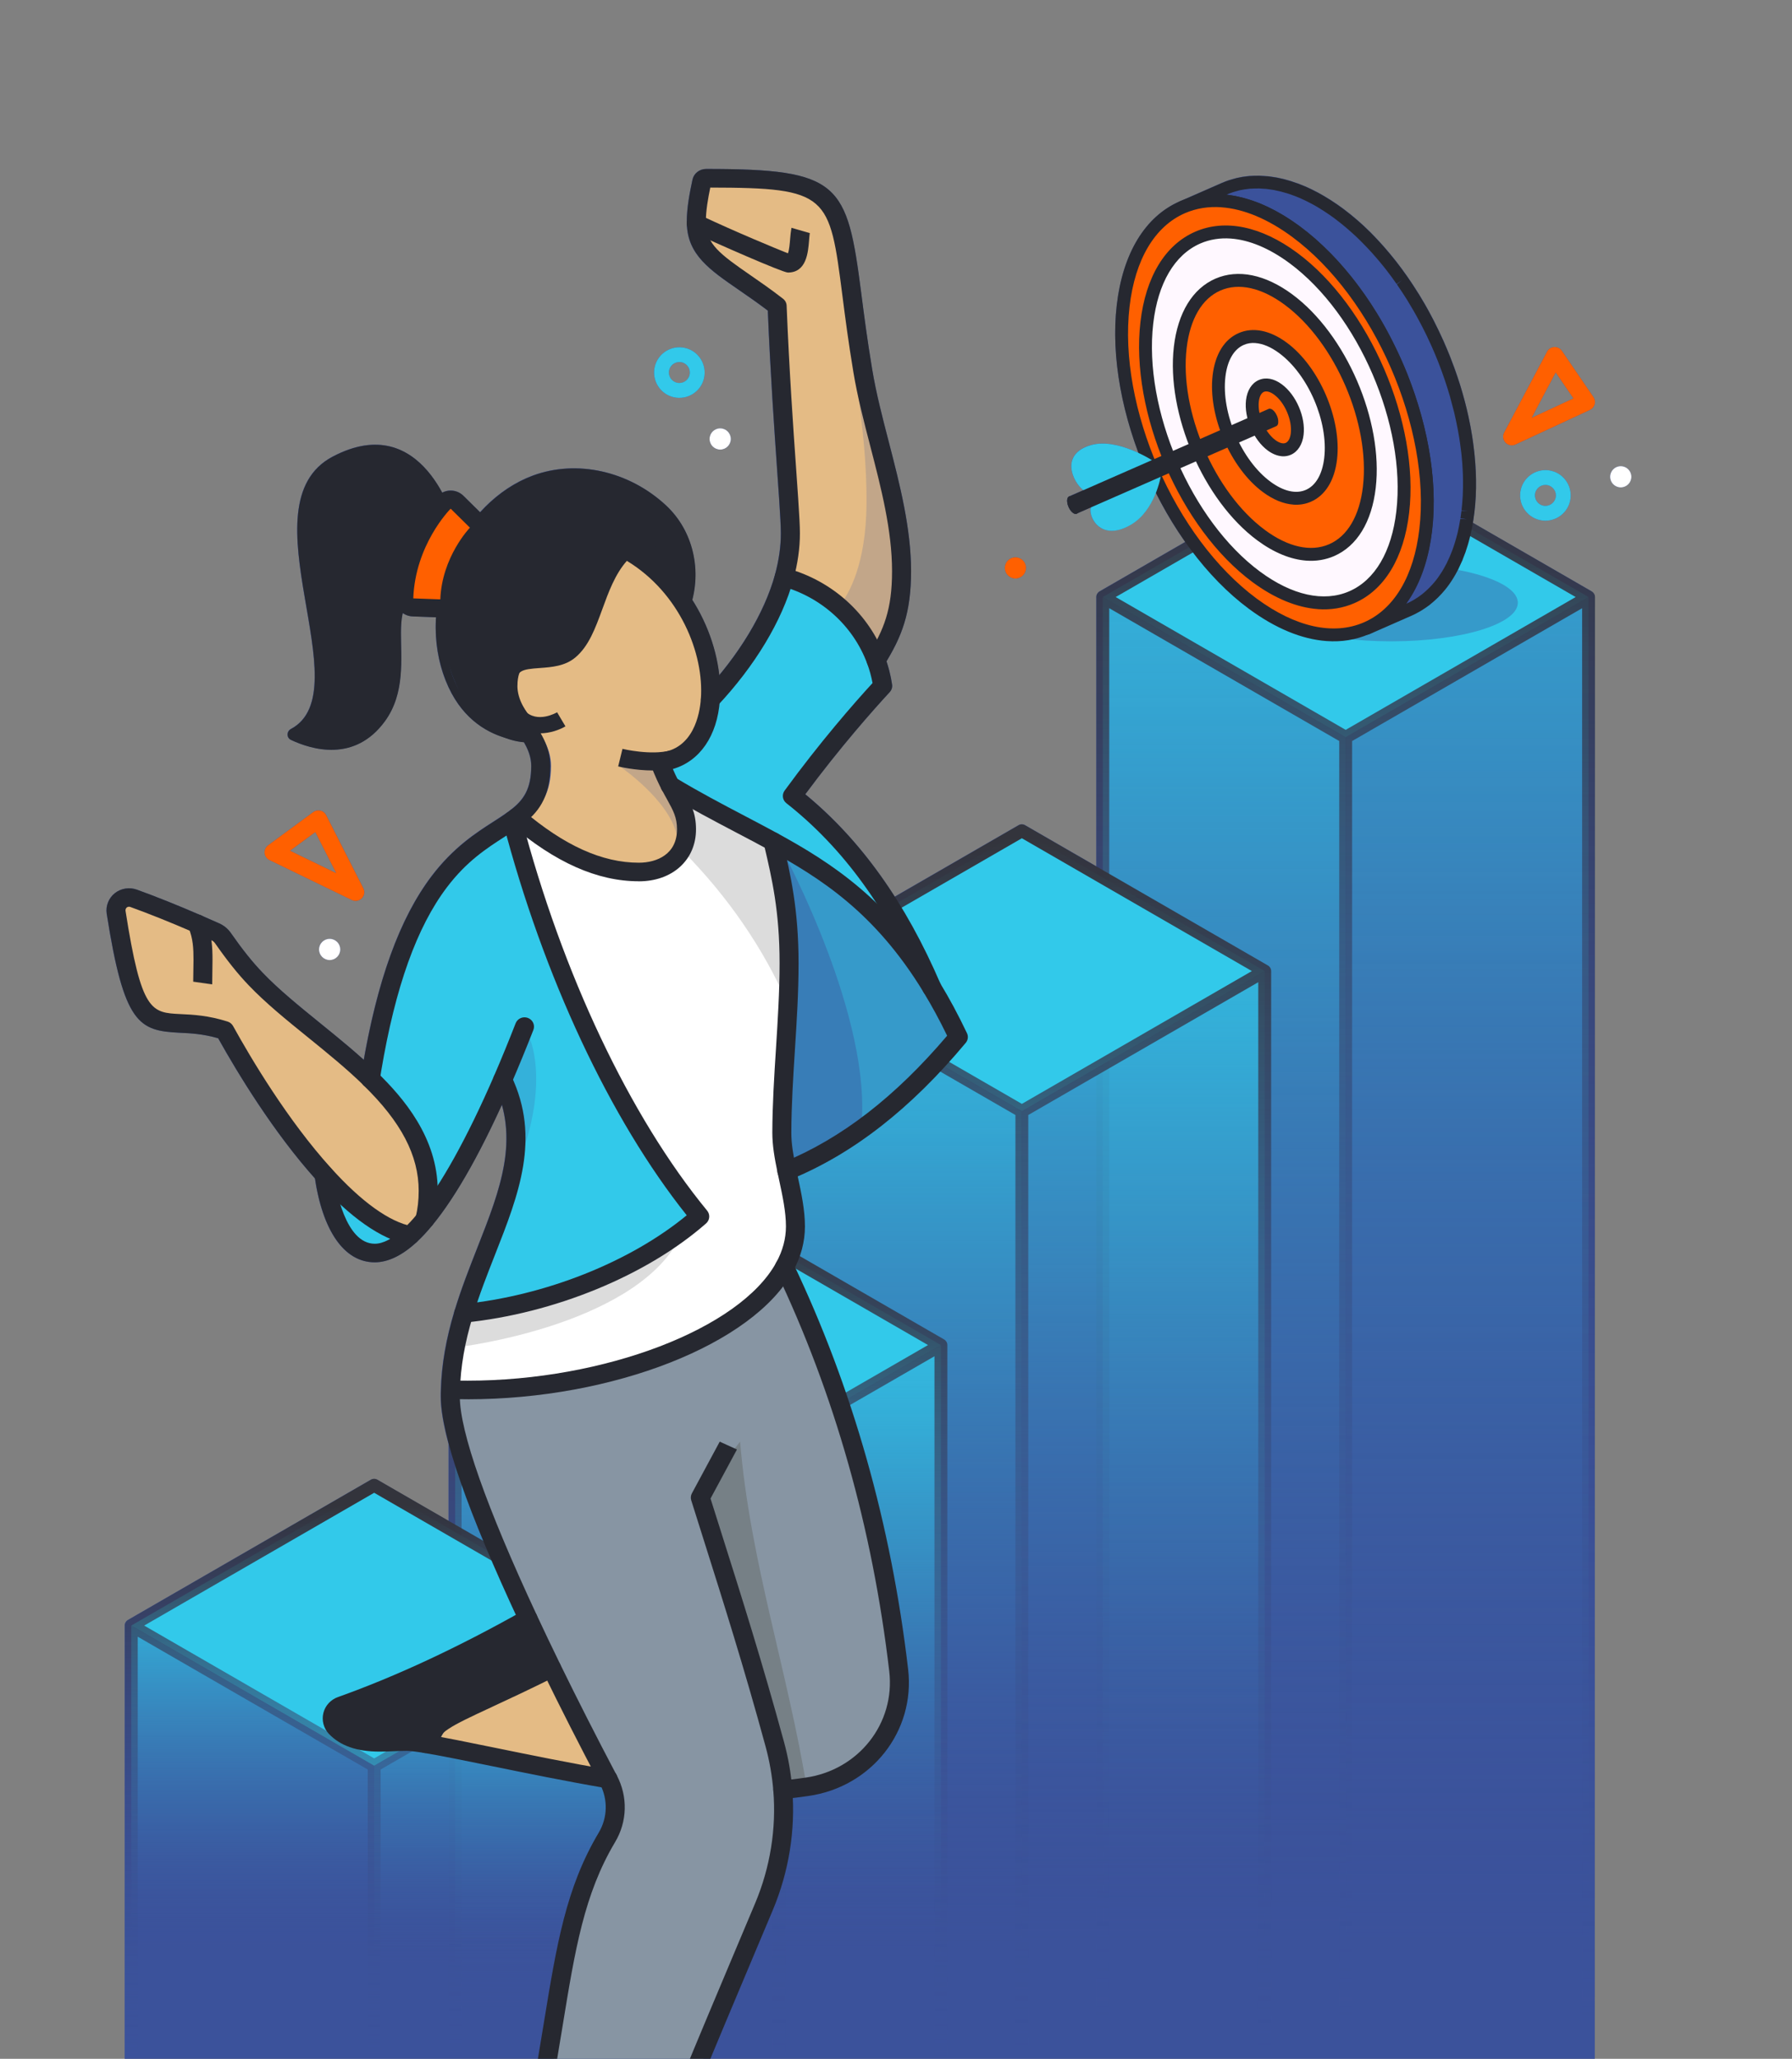 <svg width="417" height="479" viewBox="0 0 417 479" fill="none" xmlns="http://www.w3.org/2000/svg">
<rect x="0" y="0" width="417" height="479" fill="#808080" stroke="none"/>
<g clip-path="url(#clip0_2534_1758)">
<g clip-path="url(#clip1_2534_1758)">
<path d="M352.67 103.42L369.99 95.37C370.53 95.12 370.93 94.64 371.09 94.07C371.25 93.5 371.15 92.88 370.81 92.39L363.46 81.62C363.06 81.04 362.38 80.7 361.67 80.74C361.05 80.77 360.48 81.09 360.12 81.6C360.07 81.67 360.03 81.74 359.99 81.82L350.01 100.64C349.85 100.94 349.77 101.27 349.77 101.59C349.77 102.1 349.96 102.6 350.33 102.99C350.93 103.62 351.86 103.8 352.65 103.43L352.67 103.42ZM362.01 86.68L366.12 92.7L356.43 97.2L362.01 86.67V86.68Z" fill="#3B529B"/>
<path d="M62.49 199.99C62.56 200.04 62.63 200.08 62.71 200.11L81.88 209.41C82.19 209.56 82.51 209.62 82.84 209.61C83.35 209.59 83.84 209.38 84.21 209C84.82 208.38 84.96 207.44 84.57 206.66L75.91 189.63C75.64 189.1 75.15 188.71 74.57 188.58C73.99 188.44 73.38 188.57 72.9 188.92L62.4 196.65C61.83 197.07 61.52 197.76 61.58 198.47C61.64 199.09 61.97 199.64 62.49 199.98V199.99ZM73.37 193.61L78.22 203.13L67.5 197.93L73.37 193.61Z" fill="#3B529B"/>
<path d="M353.89 113.91C353.15 117.07 355.11 120.25 358.27 120.99C361.43 121.73 364.61 119.77 365.35 116.61C366.09 113.45 364.13 110.27 360.97 109.53C357.81 108.79 354.63 110.75 353.89 113.91ZM362 115.82C361.69 117.13 360.38 117.94 359.07 117.63C357.76 117.32 356.95 116.01 357.26 114.7C357.57 113.39 358.88 112.58 360.19 112.89C361.5 113.2 362.31 114.51 362 115.82Z" fill="#3B529B"/>
<path d="M156.74 92.41C159.9 93.15 163.08 91.19 163.82 88.03C164.56 84.87 162.6 81.69 159.44 80.95C156.28 80.21 153.1 82.17 152.36 85.33C151.62 88.49 153.58 91.67 156.74 92.41ZM155.72 86.12C156.03 84.81 157.34 84 158.65 84.31C159.96 84.62 160.77 85.93 160.46 87.24C160.15 88.55 158.84 89.36 157.53 89.05C156.22 88.74 155.41 87.43 155.72 86.12Z" fill="#3B529B"/>
<path d="M377.71 108.52C376.38 108.21 375.05 109.03 374.74 110.36C374.43 111.69 375.25 113.02 376.58 113.33C377.91 113.64 379.24 112.82 379.55 111.49C379.86 110.16 379.04 108.83 377.71 108.52Z" fill="#3B529B"/>
<path d="M170 102.7C170.31 101.37 169.49 100.04 168.16 99.73C166.83 99.42 165.5 100.24 165.19 101.57C164.88 102.9 165.7 104.23 167.03 104.54C168.36 104.85 169.69 104.03 170 102.7Z" fill="#3B529B"/>
<path d="M74.3 220.33C73.99 221.66 74.81 222.99 76.14 223.3C77.47 223.61 78.8 222.79 79.11 221.46C79.42 220.13 78.6 218.8 77.27 218.49C75.94 218.18 74.61 219 74.3 220.33Z" fill="#3B529B"/>
<path d="M236.29 134.6C237.66 134.6 238.76 133.49 238.76 132.13C238.76 130.77 237.65 129.66 236.29 129.66C234.93 129.66 233.82 130.77 233.82 132.13C233.82 133.49 234.93 134.6 236.29 134.6Z" fill="#3B529B"/>
<path d="M370.41 137.61L342.73 121.63L342.81 121.19C342.81 121.19 342.83 121.07 342.83 121.06C342.93 120.45 343.01 119.82 343.09 119.19L343.1 119.08C343.17 118.5 343.23 117.92 343.28 117.33L343.3 117C343.32 116.8 343.33 116.6 343.34 116.4L343.37 115.99C343.38 115.81 343.4 115.63 343.41 115.45C343.41 115.31 343.42 115.17 343.42 115.04L343.47 113.55C343.47 113.27 343.47 112.99 343.47 112.7V111.63C343.47 110.98 343.44 110.32 343.41 109.62L343.39 109.33C343.36 108.78 343.34 108.23 343.29 107.68L343.17 106.28C343.15 106.06 343.13 105.84 343.11 105.62L343.05 105.08C343.02 104.79 342.99 104.5 342.95 104.21L342.76 102.74C342.72 102.45 342.68 102.16 342.63 101.88L342.57 101.45C342.53 101.18 342.48 100.91 342.43 100.64L342.21 99.35C342.08 98.67 341.95 97.98 341.81 97.37C341.81 97.33 341.79 97.28 341.78 97.23L341.75 97.07C341.62 96.47 341.48 95.86 341.34 95.26L341.02 93.97C340.96 93.75 340.91 93.53 340.85 93.31L340.31 91.36C340.23 91.09 340.15 90.82 340.07 90.55L339.74 89.45C339.54 88.8 339.33 88.15 339.12 87.53C339.12 87.53 339.09 87.43 339.08 87.42L338.85 86.75C338.69 86.29 338.53 85.83 338.36 85.36L338.27 85.14C338.16 84.84 338.04 84.54 337.93 84.24L337.68 83.57C337.6 83.36 337.52 83.15 337.44 82.94L337.37 82.77C336.95 81.72 336.51 80.67 336.05 79.63L335.94 79.37C335.91 79.3 335.87 79.22 335.8 79.07C335.14 77.6 334.44 76.15 333.7 74.69L333.41 74.13C332.73 72.83 332.15 71.77 331.57 70.75C331.12 69.98 330.67 69.21 330.2 68.45C330.2 68.44 330.15 68.37 330.14 68.36C329.8 67.82 329.46 67.28 329.11 66.75L328.93 66.47C328.93 66.47 328.89 66.4 328.87 66.37C328.45 65.73 328.02 65.09 327.59 64.47L326.91 63.52C326.7 63.22 326.49 62.93 326.28 62.64L325.32 61.37C325.18 61.18 325.04 61 324.9 60.82L324.66 60.52C324.49 60.3 324.31 60.08 324.13 59.86L323.82 59.48C323.7 59.33 323.58 59.18 323.46 59.04L323.14 58.66C322.91 58.38 322.67 58.11 322.44 57.84L322.26 57.63C322.16 57.51 322.05 57.38 321.94 57.26L321.55 56.83C321.31 56.57 321.08 56.31 320.84 56.05L319.93 55.08C319.7 54.84 319.46 54.6 319.22 54.35L318.85 53.97C318.72 53.84 318.59 53.72 318.46 53.6L318.16 53.31C317.96 53.12 317.77 52.93 317.58 52.75L317.31 52.49C317.12 52.31 316.93 52.14 316.73 51.97L316.29 51.58C316.16 51.47 316.04 51.35 315.88 51.21L315.76 51.11C315.26 50.68 314.75 50.25 314.23 49.83L314.11 49.74C313.65 49.37 313.18 49 312.71 48.65L312.36 48.39C311.97 48.11 311.59 47.83 311.2 47.56L309.7 46.56C309.53 46.45 309.36 46.34 309.18 46.24L308.2 45.64C307.7 45.35 307.21 45.07 306.7 44.79C306.2 44.52 305.7 44.27 305.2 44.02L304.23 43.57C304.05 43.49 303.87 43.4 303.69 43.33L303.31 43.18C303.09 43.09 302.86 43 302.64 42.91L302.45 42.83C302.34 42.78 302.23 42.74 302.12 42.7C302 42.66 301.88 42.62 301.76 42.58L301.57 42.52C301.34 42.44 301.12 42.36 300.9 42.29L300.54 42.16C300.4 42.12 300.27 42.08 300.13 42.04L299.79 41.94C299.57 41.87 299.34 41.81 299.04 41.73L298.84 41.67C298.69 41.63 298.55 41.6 298.4 41.57L298.05 41.49C297.81 41.44 297.57 41.38 297.27 41.32L297.07 41.28C296.94 41.26 296.81 41.24 296.68 41.22L296.49 41.19C296.15 41.14 295.81 41.08 295.41 41.03C295.34 41.02 295.26 41.01 295.19 41C295.08 40.99 294.98 40.98 294.87 40.98H294.75C294.32 40.93 293.9 40.9 293.38 40.88C293.29 40.88 293.19 40.87 293.09 40.86C293.01 40.86 292.92 40.86 292.81 40.86C292.12 40.86 291.49 40.87 290.92 40.92C290.86 40.92 290.79 40.92 290.68 40.93C290.59 40.93 290.49 40.95 290.4 40.96H290.29C289.89 41.02 289.5 41.06 289.11 41.13C288.98 41.15 288.85 41.18 288.71 41.21L288.34 41.28C288.16 41.31 287.98 41.35 287.8 41.39C287.74 41.4 287.67 41.42 287.61 41.44C287.23 41.53 286.86 41.64 286.48 41.76L286.31 41.81C286.19 41.85 286.06 41.88 285.94 41.92C285.36 42.12 284.83 42.32 284.33 42.54L274.58 46.82L274.5 46.85C274.48 46.85 274.47 46.87 274.46 46.87C266.46 50.4 261.28 58.95 259.88 70.96C258.63 81.7 260.62 93.87 264.93 105.38C261.91 103.97 257.58 102.51 253.93 103.53C249.22 104.85 248.77 107.95 249.66 110.51C250.2 112.06 251.23 113.4 252.11 114.03L248.77 115.49C248.53 115.61 248.38 115.87 248.33 116.24C248.28 116.66 248.36 117.19 248.57 117.76C248.65 117.98 248.75 118.17 248.86 118.36C249.25 119.03 249.76 119.49 250.2 119.55C250.28 119.56 250.36 119.55 250.43 119.54C250.46 119.54 250.49 119.51 250.52 119.5L253.81 118.07C253.54 118.91 253.87 120.43 254.84 121.65C256.24 123.41 258.99 124.53 263.22 122.02C266.2 120.25 267.95 117.18 268.95 114.64C270.97 118.65 273.26 122.5 275.79 126.08L255.86 137.59C255.4 137.86 255.11 138.35 255.11 138.89V201.55L238.52 191.97C238.06 191.7 237.48 191.7 237.02 191.97L208.2 208.61C202.17 199.18 195.27 191.28 187.38 184.78C195.56 173.76 203.14 165.22 207.03 161.01C207.47 160.53 207.67 159.89 207.58 159.26C207.31 157.4 206.86 155.59 206.28 153.85C209.99 147.7 211.99 142.33 211.99 132.87C211.99 122.82 209.36 112.66 206.81 102.84C205.29 96.97 203.85 91.43 202.94 85.92C201.79 79.03 201.05 73.3 200.4 68.24C197.1 42.58 195.48 39.31 164.31 39.31C162.75 39.31 161.44 40.35 161.13 41.79C160.49 44.8 159.8 48.29 159.8 51.59C159.8 51.71 159.8 51.84 159.81 51.97C159.81 51.99 159.81 52 159.81 52.02C159.81 52.04 159.81 52.06 159.81 52.08C159.81 52.11 159.81 52.13 159.81 52.16C160.06 59.29 165.05 62.73 171.95 67.48C173.97 68.87 176.24 70.44 178.65 72.27C179.25 86.93 180.17 100.02 180.84 109.63C181.01 112.09 181.17 114.31 181.3 116.27C181.53 119.86 181.69 122.56 181.69 124.07C181.69 127.13 181.23 130.37 180.32 133.71C178.23 141.28 173.68 149.44 167.34 157.1C166.72 151.35 164.64 145.16 161.07 139.55C163.13 131.49 160.82 123.02 154.95 117.56C146.33 109.56 134.18 106.84 123.94 110.64C119.4 112.33 115.21 115.28 111.69 119.17L107.8 115.33C107.01 114.55 105.96 114.12 104.84 114.12C104.15 114.12 103.49 114.3 102.89 114.62C99.17 107.73 91.33 98.86 77.38 106.23C56.38 117.31 84.21 160.76 67.68 169.59C66.64 170.15 66.62 171.63 67.68 172.13C72.46 174.39 82.5 177.44 89.54 167.8C95.61 159.48 92.23 148.7 93.7 142.63C94.36 143.1 95.15 143.37 95.98 143.4C98.99 143.51 100.58 143.57 101.43 143.6C101.13 148.71 101.86 153.74 103.67 158.3C106.99 166.67 112.68 170.2 117.58 171.65C119.21 172.3 120.7 172.57 121.9 172.67C122.89 174.41 123.6 176.19 123.6 178.17C123.6 183.63 121.76 186.15 118.79 188.43C118.49 188.67 118.18 188.89 117.86 189.12C116.93 189.78 115.93 190.42 114.86 191.11C110.68 193.79 105.49 197.14 100.42 203.81C93.2 213.33 88.03 227.34 84.63 246.58C81.35 243.62 77.87 240.8 74.49 238.05C69.54 234.03 64.86 230.24 61.11 226.32C58.71 223.82 56.42 220.96 53.69 217.05C53.01 216.07 52.06 215.29 50.93 214.8C49.62 214.21 48.2 213.58 46.73 212.95C46.71 212.95 46.7 212.94 46.68 212.93C41.32 210.61 36.33 208.61 31.84 206.99C30.11 206.36 28.13 206.67 26.69 207.82C25.26 208.97 24.55 210.79 24.82 212.58C28.85 238.35 32.33 239.82 41.8 240.28C44.35 240.4 47.21 240.54 50.75 241.56C55.1 249.35 63.42 263.15 73.26 274.15C75.13 286.57 80.18 293.7 87.17 293.7C90.27 293.7 93.55 292.12 96.92 289C98.17 287.85 99.39 286.53 100.57 285.08C105.62 278.96 111.07 269.53 116.77 257.04C119.82 268.01 115.71 278.47 111.04 290.33C109.22 294.96 107.34 299.74 105.81 304.78C105.8 304.81 105.79 304.84 105.78 304.86C105.77 304.9 105.76 304.93 105.74 304.97C105.72 305.02 105.71 305.08 105.69 305.13C105.69 305.14 105.69 305.16 105.68 305.17C103.74 311.61 102.72 317.55 102.56 323.3C102.53 323.78 102.53 324.35 102.53 324.92C102.53 327.73 103.14 331.41 104.36 335.95V353.86L87.77 344.28C87.31 344.01 86.73 344.01 86.27 344.28L29.75 376.91C29.29 377.18 29 377.67 29 378.21V479.88C29 480.71 29.67 481.38 30.5 481.38H124.71C123.33 489.39 121.64 498.27 119.25 508.42C117.18 517.23 114.83 525.9 112.07 534.94C112.04 535.02 112.02 535.11 112.01 535.2C111.81 536.38 111.57 537.46 111.26 538.59C110.85 540.08 110.38 541.33 109.93 542.54C108.93 545.22 107.98 547.74 107.74 552.27C107.67 553.55 107.66 554.91 107.71 556.4C107.84 560.36 109.92 564.05 113.25 566.26C117.46 569.06 120.83 573.18 124.41 577.54C128.54 582.57 132.81 587.77 138.9 591.75C143.21 594.55 148.1 595.53 152.83 595.53C159 595.53 164.89 593.87 168.8 592.44C171.87 591.33 173.86 588.43 173.75 585.23L173.67 582.83C173.61 581.09 173.08 579.4 172.15 577.91C172.08 577.76 171.99 577.62 171.89 577.49C171.11 576.32 170.09 575.31 168.87 574.55L159.16 568.42C156.54 566.76 154.44 564.44 153.1 561.71L143.54 542.35C142.44 540.12 142.3 537.51 143.15 535.2C145.23 529.54 147.38 523.81 149.55 518.19C154.6 505.03 159.43 493.07 164.26 481.4H369.61C370.44 481.4 371.11 480.73 371.11 479.9V138.91C371.11 138.37 370.82 137.88 370.36 137.61H370.41Z" fill="#3B529B"/>
<path d="M352.67 103.42L369.99 95.37C370.53 95.12 370.93 94.64 371.09 94.07C371.25 93.5 371.15 92.88 370.81 92.39L363.46 81.62C363.06 81.04 362.38 80.7 361.67 80.74C361.05 80.77 360.48 81.09 360.12 81.6C360.07 81.67 360.03 81.74 359.99 81.82L350.01 100.64C349.85 100.94 349.77 101.27 349.77 101.59C349.77 102.1 349.96 102.6 350.33 102.99C350.93 103.62 351.86 103.8 352.65 103.43L352.67 103.42ZM356.43 97.2L362.01 86.67L366.12 92.69L356.43 97.19V97.2Z" fill="#FF6000"/>
<path d="M84.56 206.67L75.9 189.64C75.63 189.11 75.14 188.72 74.56 188.59C73.98 188.45 73.37 188.58 72.89 188.93L62.39 196.66C61.82 197.08 61.51 197.77 61.57 198.48C61.63 199.1 61.96 199.65 62.48 199.99C62.55 200.04 62.62 200.08 62.7 200.11L81.87 209.41C82.18 209.56 82.5 209.62 82.83 209.61C83.34 209.59 83.83 209.38 84.2 209C84.81 208.38 84.95 207.44 84.56 206.66V206.67ZM78.22 203.13L67.5 197.93L73.37 193.61L78.22 203.13Z" fill="#FF6000"/>
<path d="M358.27 120.99C361.43 121.73 364.61 119.77 365.35 116.61C366.09 113.45 364.13 110.27 360.97 109.53C357.81 108.79 354.63 110.75 353.89 113.91C353.15 117.07 355.11 120.25 358.27 120.99ZM360.18 112.89C361.49 113.2 362.3 114.51 361.99 115.82C361.68 117.13 360.37 117.94 359.06 117.63C357.75 117.32 356.94 116.01 357.25 114.7C357.56 113.39 358.87 112.58 360.18 112.89Z" fill="#32C9EA"/>
<path d="M156.74 92.41C159.9 93.15 163.08 91.19 163.82 88.03C164.56 84.87 162.6 81.69 159.44 80.95C156.28 80.21 153.1 82.17 152.36 85.33C151.62 88.49 153.58 91.67 156.74 92.41ZM158.65 84.3C159.96 84.61 160.77 85.92 160.46 87.23C160.15 88.54 158.84 89.35 157.53 89.04C156.22 88.73 155.41 87.42 155.72 86.11C156.03 84.8 157.34 83.99 158.65 84.3Z" fill="#32C9EA"/>
<path d="M377.15 113.4C378.514 113.4 379.62 112.294 379.62 110.93C379.62 109.566 378.514 108.46 377.15 108.46C375.786 108.46 374.68 109.566 374.68 110.93C374.68 112.294 375.786 113.4 377.15 113.4Z" fill="white"/>
<path d="M167.59 104.6C168.954 104.6 170.06 103.494 170.06 102.13C170.06 100.766 168.954 99.66 167.59 99.66C166.226 99.66 165.12 100.766 165.12 102.13C165.12 103.494 166.226 104.6 167.59 104.6Z" fill="white"/>
<path d="M76.71 223.37C78.074 223.37 79.18 222.264 79.18 220.9C79.18 219.536 78.074 218.43 76.71 218.43C75.346 218.43 74.24 219.536 74.24 220.9C74.24 222.264 75.346 223.37 76.71 223.37Z" fill="white"/>
<path d="M236.29 134.6C237.654 134.6 238.76 133.494 238.76 132.13C238.76 130.766 237.654 129.66 236.29 129.66C234.926 129.66 233.82 130.766 233.82 132.13C233.82 133.494 234.926 134.6 236.29 134.6Z" fill="#FF6000"/>
<path d="M256.62 138.91L313.14 106.28L369.66 138.91L313.14 171.54L256.62 138.91Z" fill="#32C9EA"/>
<path d="M313.14 171.54L256.62 138.91V479.87H313.14V171.54Z" fill="url(#paint0_linear_2534_1758)"/>
<path d="M313.14 171.54L369.66 138.91V479.87H313.14V171.54Z" fill="url(#paint1_linear_2534_1758)"/>
<path d="M370.41 137.61L313.89 104.98C313.43 104.71 312.85 104.71 312.39 104.98L255.87 137.61C255.41 137.88 255.12 138.37 255.12 138.91V479.87C255.12 480.7 255.79 481.37 256.62 481.37H369.66C370.49 481.37 371.16 480.7 371.16 479.87V138.91C371.16 138.37 370.87 137.88 370.41 137.61ZM313.14 108.01L366.66 138.91L313.14 169.81L259.62 138.91L313.14 108.01ZM258.12 141.51L311.64 172.41V478.37H258.12V141.51ZM368.16 478.37H314.64V172.41L368.16 141.51V478.37Z" fill="url(#paint2_linear_2534_1758)"/>
<path d="M181.27 225.93L237.79 193.3L294.3 225.93L237.79 258.56L181.27 225.93Z" fill="#32C9EA"/>
<path d="M237.79 258.56L181.27 225.93V479.87H237.79V258.56Z" fill="url(#paint3_linear_2534_1758)"/>
<path d="M237.79 258.56L294.3 225.93V479.87H237.79V258.56Z" fill="url(#paint4_linear_2534_1758)"/>
<path d="M295.05 224.63L238.53 192C238.07 191.73 237.49 191.73 237.03 192L180.51 224.63C180.05 224.9 179.76 225.39 179.76 225.93V479.88C179.76 480.71 180.43 481.38 181.26 481.38H294.3C295.13 481.38 295.8 480.71 295.8 479.88V225.93C295.8 225.39 295.51 224.9 295.05 224.63ZM237.79 195.03L291.31 225.93L237.79 256.83L184.27 225.93L237.79 195.03ZM182.77 228.52L236.29 259.42V478.37H182.77V228.52ZM292.8 478.37H239.28V259.42L292.8 228.52V478.37Z" fill="url(#paint5_linear_2534_1758)"/>
<path d="M105.91 312.94L162.43 280.31L218.95 312.94L162.43 345.57L105.91 312.94Z" fill="#32C9EA"/>
<path d="M162.43 345.57L105.91 312.94V479.87H162.43V345.57Z" fill="url(#paint6_linear_2534_1758)"/>
<path d="M162.43 345.57L218.95 312.94V479.87H162.43V345.57Z" fill="url(#paint7_linear_2534_1758)"/>
<path d="M219.7 311.64L163.18 279.01C162.72 278.74 162.14 278.74 161.68 279.01L105.16 311.64C104.7 311.91 104.41 312.4 104.41 312.94V479.87C104.41 480.7 105.08 481.37 105.91 481.37H218.95C219.78 481.37 220.45 480.7 220.45 479.87V312.94C220.45 312.4 220.16 311.91 219.7 311.64ZM162.43 282.04L215.95 312.94L162.43 343.84L108.91 312.94L162.43 282.04ZM107.41 315.54L126.23 326.4L160.93 346.43V478.36H107.41V315.53V315.54ZM163.93 478.37V346.44L198.63 326.41L217.45 315.55V478.38H163.93V478.37Z" fill="url(#paint8_linear_2534_1758)"/>
<path d="M30.55 378.2L87.07 345.57L143.59 378.2L87.07 410.83L30.55 378.2Z" fill="#32C9EA"/>
<path d="M87.07 410.83L30.55 378.2V479.87H87.07V410.83Z" fill="url(#paint9_linear_2534_1758)"/>
<path d="M87.07 410.83L143.59 378.2V479.87H87.07V410.83Z" fill="url(#paint10_linear_2534_1758)"/>
<path d="M144.34 376.9L87.82 344.27C87.36 344 86.78 344 86.32 344.27L29.8 376.9C29.34 377.17 29.05 377.66 29.05 378.2V479.87C29.05 480.7 29.72 481.37 30.55 481.37H143.59C144.42 481.37 145.09 480.7 145.09 479.87V378.2C145.09 377.66 144.8 377.17 144.34 376.9ZM87.07 347.31L140.59 378.21L87.07 409.11L33.55 378.21L87.07 347.31ZM32.05 380.8L52.53 392.63L85.57 411.7V478.37H32.05V380.8ZM88.57 478.37V411.7L122.06 392.36L142.09 380.8V478.37H88.57Z" fill="url(#paint11_linear_2534_1758)"/>
<path d="M150.33 127.91C149.39 127.12 147.93 127.91 148.07 129.13C148.51 133.04 147.89 139.79 140.67 146.43C129.56 156.66 124.01 160.39 124.88 172.58C124.88 172.58 112.47 175.36 105.45 157.64C98.42 139.92 109.1 118.2 124.62 112.43C134.77 108.66 146.19 111.99 153.69 118.96C159.58 124.43 161.37 133.05 158.81 140.66C158.81 140.66 156.68 133.26 150.32 127.9L150.33 127.91Z" fill="#262830"/>
<path d="M103.71 158.33C100.26 149.62 100.67 139.23 104.86 129.83C108.94 120.66 115.91 113.67 123.98 110.67C134.22 106.87 146.37 109.58 154.99 117.59C161.27 123.43 163.48 132.73 160.61 141.27C160.61 141.27 155.2 135 150.05 130.17C150.24 134.31 149.17 141.18 141.96 147.82L139.03 150.5C129.84 158.85 126.04 162.3 126.77 172.46C126.77 172.46 110.41 175.22 103.72 158.35L103.71 158.33ZM136.49 147.7L139.4 145.04C145.83 139.12 146.65 133.23 146.21 129.33C146.06 128 146.73 126.73 147.92 126.1C149.1 125.46 150.53 125.61 151.55 126.47C154.54 128.99 156.65 131.92 158.08 134.41C158.27 129.07 156.28 123.91 152.43 120.33C144.84 113.28 134.18 110.88 125.29 114.18C118.27 116.79 111.91 123.21 108.29 131.35C104.52 139.84 102.37 149.86 105.46 157.64C110.39 170.07 123.1 172.67 123.83 171.33C123.17 159.77 127.39 155.98 136.49 147.71V147.7Z" fill="#262830"/>
<path d="M105.67 121.23C105.67 121.23 98.57 95.08 77.41 106.25C56.41 117.33 84.24 160.78 67.71 169.61C66.67 170.17 66.65 171.65 67.71 172.15C72.49 174.41 82.53 177.46 89.57 167.82C99.11 154.76 85.31 135.61 103.64 138.18L105.67 121.23Z" fill="#262830"/>
<path d="M161.31 194.17C161.31 190.01 159.69 188.07 157.62 183.94C165.87 189.04 173.64 192.88 180.98 196.99V197.01C182.69 204.52 184.63 212.53 184.63 225.33C184.63 228.65 184.42 233.97 184.26 237.29C178.46 223.89 170.17 209.82 159.94 199.44C160.82 198 161.32 196.24 161.32 194.17H161.31Z" fill="#DCDCDC"/>
<path d="M109.89 305.57C129.25 303.56 149.95 295.24 163.51 283.03C143.32 257.88 128.95 222.34 120.92 190.88C121.26 190.63 121.58 190.39 121.89 190.14C129.97 197.2 139.32 202.88 149.66 202.88C153.73 202.88 157.26 201.26 159.11 198.21C169.34 208.6 177.74 220.67 183.54 234.07C183.08 243.87 182.18 253.68 182.15 263.51V263.57C182.15 266.38 182.68 269.36 183.29 272.41C184.17 276.74 185.24 281.15 185.24 285.34C185.24 288.61 184.37 291.78 182.77 294.78C173.81 311.54 141.96 323.39 110.77 323.39C109.46 323.39 108.17 323.37 106.88 323.34C107.05 317.04 108.24 311.15 109.89 305.56V305.57Z" fill="white"/>
<path d="M106.87 313.38C106.87 313.38 146.27 308.66 157.61 289.02C157.61 289.02 126.41 305.67 107.72 305.73L106.87 313.38Z" fill="#DCDCDC"/>
<path d="M163.53 51.61C163.53 51.75 163.53 51.9 163.55 52.04C163.8 60.21 171.27 62.78 181.9 71.21C182.63 90.03 183.89 106.4 184.53 116.15C184.76 119.78 184.92 122.5 184.92 124.09C184.92 127.49 184.41 130.9 183.51 134.29C193.71 137.15 201.15 144.69 204.38 153.63C208.29 147.17 210.16 142.17 210.16 132.9C210.16 117.34 203.8 101.37 201.35 86.29C194.74 45.66 201.57 41.49 165.77 41.49H165.72C165.27 41.49 164.87 41.8 164.78 42.25C164.15 45.29 163.53 48.57 163.53 51.61Z" fill="#E4BB85"/>
<g style="mix-blend-mode:multiply" opacity="0.2">
<path d="M198.75 67.6C198.4 69.44 198.1 71.5 197.93 73.7C197.34 81.63 201.79 98.21 201.64 117.23C201.53 131.13 197.62 138.03 195.52 140.74C199.57 144.26 202.61 148.72 204.38 153.62C208.29 147.16 210.16 142.16 210.16 132.89C210.16 117.33 203.8 101.36 201.35 86.28C200.15 78.91 199.4 72.75 198.75 67.59V67.6Z" fill="#3B529B"/>
</g>
<path d="M184.11 272.42C199.74 265.84 212.38 254.36 223.05 241.28C221.09 237.06 219.1 233.26 217.04 229.8C217.04 229.8 217.04 229.78 217.02 229.77C206.25 211.6 194.33 203.28 180.97 195.79V195.81C182.68 203.32 184.62 211.33 184.62 224.13C184.62 236.93 183.01 250.38 182.97 263.54V263.6C182.97 266.41 183.5 269.39 184.11 272.44V272.42Z" fill="#32C9EA"/>
<g style="mix-blend-mode:multiply" opacity="0.4">
<path d="M184.11 272.42C199.74 265.84 212.38 254.36 223.05 241.28C221.09 237.06 219.1 233.26 217.04 229.8C217.04 229.8 217.04 229.78 217.02 229.77C206.25 211.6 194.33 203.28 180.97 195.79V195.81C181.48 198.04 182.01 200.31 182.5 202.74C183.66 208.5 184.62 215.13 184.62 224.13C184.62 237.26 183.01 250.38 182.97 263.54V263.6C182.97 266.41 183.5 269.39 184.11 272.44V272.42Z" fill="#3B529B"/>
</g>
<g style="mix-blend-mode:multiply" opacity="0.4">
<path d="M182.5 198.75C183.66 204.51 184.62 215.12 184.62 224.11C184.62 237.24 183.01 250.36 182.97 263.52V263.58C182.97 266.39 183.5 269.37 184.11 272.42C188.01 270.78 196.81 264.82 200.36 262.62C203.28 237.29 182.5 198.75 182.5 198.75Z" fill="#3B529B"/>
</g>
<path d="M46.65 214.23C42.15 212.24 37.15 210.14 32.24 208.31C31.25 207.94 30.14 208.12 29.32 208.79C28.51 209.45 28.11 210.51 28.27 211.56C33.43 245.95 37.31 233.94 52.92 239.06C59.02 250.35 67.09 263.05 75.47 272.54C82.05 280.02 88.83 285.5 95.03 286.74C96.16 285.67 97.29 284.44 98.38 283.05C98.86 281.06 99.14 278.86 99.14 276.39C99.14 266.07 93.44 257.73 85.99 250.31V250.29C77.65 241.96 67.11 234.77 59.98 227.12C57.21 224.17 54.8 220.93 52.53 217.59C52.08 216.93 51.46 216.42 50.74 216.09C49.44 215.5 48.07 214.87 46.65 214.24V214.23Z" fill="#E4BB85"/>
<path d="M75.93 274.21L75.91 274.23C77.13 283.16 80.5 292.52 87.45 292.52C90.06 292.52 92.78 290.98 95.48 288.41C89.29 287.17 82.5 281.69 75.92 274.21H75.93Z" fill="#32C9EA"/>
<path d="M77.92 399.06C77.67 400.08 79.24 401.92 79.94 402.69C81.97 404.91 86.76 405.37 91.62 405.37C93.67 405.37 95.79 405.2 97.83 405.2C98.73 405.2 100.18 405.39 102.08 405.71V405.69C103.79 399.67 109.03 399.14 130.67 388.1C128.91 384.39 127.1 380.53 125.33 376.62C107.64 386.83 93.44 393.05 82.93 396.86C81.94 397.22 78.18 398.04 77.93 399.06H77.92Z" fill="#262830"/>
<path d="M117.8 251.12C126.28 269.38 114.79 285.61 108.95 305.46C128.31 303.45 149.01 295.13 162.57 282.92C142.38 257.77 128.01 222.23 119.98 190.77C115.55 193.98 109.4 196.93 103.42 205C97.55 212.92 91.91 225.8 88.08 248.69C87.97 249.32 87.86 250.05 87.74 250.87V250.89C95.19 258.3 100.89 266.65 100.89 276.97C100.89 279.44 100.61 281.64 100.13 283.63C106.87 275.27 113.29 261.77 117.8 251.13V251.12Z" fill="#32C9EA"/>
<g style="mix-blend-mode:multiply" opacity="0.2">
<path d="M116.04 249.27L123.13 241.29C123.13 241.29 127.8 250.65 121.42 268.63" fill="#3B529B"/>
</g>
<path d="M102.07 405.69V405.71C110.35 407.08 127.17 411.05 143.47 413.91C140.35 407.84 135.64 398.54 130.66 388.1C109.02 399.15 103.78 399.67 102.07 405.69Z" fill="#E4BB85"/>
<path d="M173.19 332.92C175.51 360.77 184.17 388.23 188.66 415.72C186.84 415.99 185 416.23 183.18 416.41H183.16C183.17 416.58 183.17 416.76 183.19 416.93C176.87 395.28 169.77 374.6 165.28 352.18C163.84 344.99 168.87 338.67 173.18 332.92H173.19Z" fill="#768086"/>
<path d="M142.65 414.41C142.65 414.41 142.6 414.32 142.59 414.27H142.57C139.45 408.2 134.74 398.9 129.76 388.46C128 384.75 126.19 380.89 124.42 376.98C115.28 356.91 106.76 335.49 106.76 325.28C106.76 324.75 106.76 324.23 106.79 323.72C108.09 323.75 109.37 323.77 110.68 323.77C141.87 323.77 173.72 311.92 182.68 295.16C191.39 313.88 203.63 345.24 208.62 388.97C210.13 402.15 200.93 414.15 187.81 416.08C187.79 416.08 187.78 416.08 187.76 416.08C183.27 388.6 174.54 363.26 172.22 335.41C167.9 341.17 162.95 345.35 164.38 352.54C168.86 374.96 175.96 395.64 182.29 417.29C182.94 426.34 181.49 435.45 177.98 443.97C168.06 468.16 158.64 490.64 148.47 517.76C146.2 518.95 143.62 519.66 140.58 519.66C133.52 519.66 126.97 515.32 123.02 509.25C132.33 468.78 130.85 447.58 142.3 427.89C144.71 423.77 144.83 418.67 142.64 414.4L142.65 414.41Z" fill="#8795A3"/>
<path d="M120.4 159.56C120.4 166.08 128.22 170.65 128.22 178.19C128.22 184.45 126.06 187.5 122.71 190.15C130.79 197.21 140.14 202.89 150.48 202.89C156.47 202.89 161.31 199.38 161.31 192.96C161.31 188.8 159.69 186.86 157.62 182.73H157.6C156.86 181.25 156.06 179.5 155.24 177.26C162.33 176.64 166.18 170.6 166.73 162.77C167.58 151.06 161.14 135.35 147.39 127.75C140.21 134.45 140.21 146.57 134.65 151.32C129.92 155.37 120.41 150.19 120.41 159.55L120.4 159.56Z" fill="#E4BB85"/>
<g style="mix-blend-mode:multiply" opacity="0.2">
<path d="M144.41 178.44C144.41 178.44 155.48 185.96 157.46 194.14C157.46 194.14 159.64 192.61 158.9 188.2C158.16 183.79 154.91 179.07 154.91 179.07L148.31 177.65L144.42 178.44H144.41Z" fill="#3B529B"/>
</g>
<path d="M155.24 177.26C156.06 179.5 156.86 181.25 157.6 182.73H157.62C165.87 187.83 173.64 191.67 180.98 195.78C194.34 203.27 206.27 211.6 217.03 229.76C209.79 212.52 199.74 196.76 185.36 185.18C193.24 174.13 200.87 165.13 205.87 159.58C205.58 157.54 205.08 155.55 204.37 153.62C201.14 144.68 193.7 137.14 183.5 134.28C180.7 144.66 174.12 154.7 166.72 162.77C166.16 170.6 162.32 176.64 155.23 177.26H155.24Z" fill="#32C9EA"/>
<path d="M141.47 416.07C141.81 416.07 142.16 415.99 142.48 415.83C143.57 415.29 143.99 413.98 143.44 412.92C138.72 403.96 134.32 395.29 130.35 387.17C128.33 383.02 126.54 379.28 124.89 375.73C113.19 350.66 107 333.09 107 324.92C107 324.44 107 323.96 107.03 323.49C107.18 317.98 108.16 312.35 110.03 306.19C111.52 301.24 113.4 296.48 115.21 291.87C120.69 277.94 125.87 264.79 118.98 250.33C118.46 249.25 117.15 248.78 116.04 249.28C114.93 249.78 114.45 251.07 114.97 252.15C121.06 264.95 116.44 276.71 111.08 290.33C109.24 295.02 107.33 299.87 105.79 304.98C103.82 311.5 102.78 317.5 102.62 323.31C102.59 323.79 102.59 324.36 102.59 324.93C102.59 333.84 108.74 351.54 120.88 377.53C122.54 381.1 124.34 384.86 126.37 389.04C130.35 397.21 134.78 405.91 139.52 414.91C139.91 415.65 140.69 416.08 141.49 416.08L141.47 416.07Z" fill="#262830"/>
<path d="M182.15 418.57C182.22 418.57 182.3 418.57 182.37 418.56C184.31 418.37 186.25 418.13 188.14 417.85C202.83 415.74 213.02 402.78 211.32 388.36C207.38 354.66 198.38 322.87 184.56 293.88C184.04 292.8 182.73 292.33 181.62 292.83C180.51 293.33 180.03 294.62 180.55 295.7C194.17 324.27 203.04 355.6 206.93 388.85C208.35 400.95 199.81 411.81 187.49 413.58C185.66 413.85 183.79 414.08 181.93 414.26C180.72 414.38 179.83 415.44 179.95 416.62C180.07 417.73 181.03 418.56 182.15 418.56V418.57Z" fill="#262830"/>
<path d="M141.47 416.07C142.69 416.07 143.69 415.1 143.69 413.91C143.69 412.81 142.85 411.9 141.76 411.77C132.57 410.19 123.38 408.31 115.25 406.65C108.81 405.33 103.25 404.2 99.42 403.58C97.21 403.21 95.71 403.04 94.7 403.04C93.63 403.04 92.54 403.08 91.44 403.13C90.4 403.17 89.36 403.21 88.34 403.21C84.27 403.21 81.55 402.34 79.77 400.46C79.56 400.23 79.47 399.88 79.55 399.56C79.63 399.25 79.86 399 80.17 398.89C93.87 394.01 108.6 387.15 123.97 378.49C125.03 377.89 125.39 376.57 124.78 375.54C124.17 374.51 122.82 374.15 121.76 374.75C106.62 383.28 92.12 390.04 78.67 394.83C76.96 395.43 75.68 396.82 75.25 398.54C74.83 400.25 75.29 402.06 76.5 403.37C79.15 406.17 83.02 407.53 88.33 407.53C89.42 407.53 90.52 407.49 91.61 407.44C92.64 407.4 93.68 407.36 94.69 407.36C95.42 407.36 96.76 407.52 98.67 407.84C102.41 408.45 107.93 409.58 114.32 410.88C122.5 412.55 131.78 414.45 141.07 416.04C141.2 416.06 141.32 416.07 141.45 416.07H141.47Z" fill="#262830"/>
<path d="M99.06 407.85C100.02 407.85 100.91 407.23 101.18 406.28C102.15 402.96 104.35 401.84 114.58 397.09C118.44 395.3 123.25 393.06 129.35 390.02C130.44 389.48 130.87 388.18 130.31 387.12C129.76 386.06 128.42 385.63 127.34 386.18C121.29 389.19 116.51 391.41 112.68 393.2C102.34 398 98.48 399.8 96.93 405.11C96.59 406.26 97.28 407.45 98.45 407.78C98.65 407.84 98.86 407.86 99.06 407.86V407.85Z" fill="#262830"/>
<path d="M165.3 164.93C165.9 164.93 166.49 164.69 166.93 164.23C175.68 154.92 181.96 144.49 184.62 134.85C185.63 131.14 186.14 127.52 186.14 124.09C186.14 122.46 185.99 119.79 185.74 116.01C185.61 114.05 185.45 111.82 185.28 109.35C184.59 99.55 183.65 86.12 183.05 71.12C183.03 70.49 182.72 69.9 182.22 69.51C179.41 67.33 176.82 65.54 174.53 63.96C167.52 59.12 164.41 56.78 164.26 51.96C164.26 51.9 164.26 51.84 164.25 51.79C164.25 51.73 164.25 51.66 164.25 51.6C164.25 49.04 164.75 46.21 165.28 43.64C192.8 43.68 193.02 45.34 196.03 68.79C196.68 73.89 197.43 79.66 198.59 86.62C199.53 92.31 201.06 98.2 202.54 103.9C205.02 113.47 207.58 123.37 207.58 132.88C207.58 141.83 205.69 146.5 201.98 152.49C201.35 153.51 201.68 154.84 202.73 155.45C203.77 156.07 205.13 155.74 205.77 154.72C209.82 148.19 212.01 142.78 212.01 132.87C212.01 122.96 209.38 112.66 206.83 102.84C205.31 96.97 203.87 91.43 202.96 85.92C201.81 79.03 201.07 73.3 200.42 68.24C197.12 42.58 195.5 39.31 164.33 39.31C162.77 39.31 161.46 40.35 161.15 41.79C160.51 44.8 159.82 48.29 159.82 51.59C159.82 51.77 159.82 51.97 159.84 52.16C160.09 59.29 165.08 62.73 171.98 67.48C174 68.87 176.27 70.44 178.68 72.27C179.28 86.93 180.2 100.02 180.87 109.63C181.04 112.09 181.2 114.31 181.33 116.27C181.56 119.86 181.72 122.56 181.72 124.07C181.72 127.13 181.26 130.37 180.35 133.71C177.87 142.69 171.95 152.48 163.67 161.29C162.85 162.17 162.91 163.53 163.81 164.34C164.23 164.72 164.77 164.91 165.3 164.91V164.93Z" fill="#262830"/>
<path d="M87.21 293.69C90.31 293.69 93.59 292.11 96.96 288.99C98.21 287.84 99.43 286.52 100.61 285.07C106.31 278.16 112.51 267.06 119.01 252.07C120.72 248.1 122.44 243.92 124.12 239.62C124.55 238.51 123.98 237.26 122.84 236.83C121.7 236.41 120.42 236.96 119.99 238.08C118.33 242.33 116.63 246.47 114.94 250.38C108.68 264.79 102.53 275.85 97.15 282.37C96.09 283.68 95.01 284.84 93.92 285.85C91.4 288.19 89.14 289.37 87.21 289.37C80.41 289.37 78.12 276.8 77.58 272.95C77.41 271.77 76.31 270.95 75.09 271.1C73.88 271.26 73.03 272.35 73.2 273.53C74.99 286.34 80.1 293.69 87.21 293.69Z" fill="#262830"/>
<path d="M95.44 289.58C96.47 289.58 97.4 288.87 97.6 287.84C97.84 286.67 97.06 285.53 95.86 285.3C90.6 284.28 84.1 279.61 77.05 271.79C66.96 260.66 58.42 246.29 54.23 238.71C53.96 238.22 53.51 237.86 52.97 237.68C48.48 236.25 44.91 236.07 42.03 235.94C35.2 235.61 32.9 235.5 29.21 211.91C29.17 211.62 29.28 211.32 29.51 211.13C29.72 210.96 30.04 210.91 30.31 211.01C34.74 212.61 39.66 214.59 44.96 216.88C46.4 217.51 47.8 218.12 49.12 218.72C49.53 218.9 49.83 219.14 50.05 219.47C52.88 223.52 55.37 226.64 57.9 229.27C61.84 233.39 66.62 237.27 71.69 241.37C76.08 244.93 80.62 248.61 84.6 252.49C85.47 253.33 86.86 253.33 87.73 252.49C88.59 251.65 88.59 250.29 87.73 249.45C83.61 245.43 78.99 241.68 74.52 238.06C69.57 234.04 64.89 230.25 61.14 226.33C58.74 223.83 56.45 220.97 53.72 217.06C53.04 216.08 52.09 215.3 50.96 214.81C49.65 214.22 48.23 213.59 46.76 212.96C41.38 210.63 36.37 208.62 31.86 206.99C30.13 206.36 28.15 206.67 26.71 207.82C25.28 208.97 24.57 210.79 24.84 212.58C28.87 238.35 32.35 239.82 41.82 240.28C44.37 240.4 47.23 240.54 50.77 241.56C55.19 249.47 63.69 263.58 73.73 274.67C81.53 283.32 88.68 288.32 94.99 289.55C95.14 289.58 95.28 289.59 95.42 289.59L95.44 289.58Z" fill="#262830"/>
<path d="M98.87 285.89C99.87 285.89 100.77 285.23 101.02 284.24C101.58 281.95 101.86 279.61 101.86 277.08C101.86 264.64 93.8 255.36 87.74 249.47C86.87 248.63 85.48 248.64 84.61 249.48C83.75 250.33 83.75 251.69 84.61 252.53C93.35 261.03 97.43 268.83 97.43 277.08C97.43 279.27 97.2 281.28 96.72 283.23C96.43 284.39 97.16 285.55 98.35 285.83C98.52 285.87 98.7 285.89 98.87 285.89Z" fill="#262830"/>
<path d="M216.83 231.93C217.11 231.93 217.41 231.88 217.69 231.76C218.82 231.3 219.35 230.03 218.87 228.93C210.71 209.97 200.4 195.51 187.39 184.8C195.57 173.78 203.15 165.24 207.04 161.03C207.48 160.55 207.68 159.91 207.59 159.28C207.26 157.07 206.71 154.91 205.94 152.88C202.23 142.84 193.68 135.11 183.08 132.21C181.9 131.89 180.68 132.56 180.35 133.71C180.02 134.86 180.71 136.05 181.88 136.37C191.11 138.89 198.54 145.62 201.78 154.36C202.33 155.82 202.75 157.35 203.04 158.92C198.7 163.65 190.86 172.6 182.58 183.94C181.9 184.87 182.08 186.16 182.99 186.87C196.18 197.24 206.58 211.55 214.78 230.61C215.14 231.44 215.96 231.93 216.82 231.93H216.83Z" fill="#262830"/>
<path d="M183.11 274.58C183.4 274.58 183.69 274.53 183.97 274.41C198.52 268.43 211.85 258.04 224.72 242.64C225.26 242 225.37 241.12 225.01 240.37C222.98 236.11 220.94 232.31 218.78 228.76C218.76 228.73 218.75 228.7 218.73 228.68C206.73 209.29 193.59 200.82 180.97 193.91C178.46 192.54 175.89 191.19 173.28 189.82C168.08 187.09 162.7 184.27 157.12 180.9C156.77 180.69 156.37 180.58 155.96 180.58C154.74 180.58 153.74 181.55 153.74 182.74C153.74 183.58 154.23 184.31 154.95 184.67C160.59 188.06 165.98 190.89 171.19 193.63C173.78 194.99 176.32 196.32 178.81 197.68C190.89 204.29 203.62 212.3 214.89 230.82C214.91 230.85 214.92 230.88 214.94 230.91C216.83 234.01 218.62 237.31 220.4 240.97C208.28 255.23 195.78 264.88 182.24 270.44C181.11 270.9 180.59 272.17 181.06 273.27C181.42 274.09 182.24 274.59 183.1 274.59L183.11 274.58Z" fill="#262830"/>
<path d="M108.81 325.56C142.68 325.56 175.23 312.77 184.52 295.81C186.37 292.44 187.31 288.92 187.31 285.35C187.31 281.52 186.47 277.59 185.65 273.79L185.27 271.99C184.59 268.74 184.14 266.07 184.14 263.59C184.16 257.11 184.58 250.56 184.98 244.22C185.4 237.64 185.83 230.84 185.83 224.12C185.83 211.5 183.91 203.29 182.21 196.05L182.04 195.32C181.77 194.16 180.59 193.43 179.39 193.7C178.2 193.97 177.46 195.12 177.73 196.28L177.9 197.01C179.62 204.37 181.41 211.98 181.41 224.11C181.41 230.7 180.98 237.43 180.57 243.94C180.16 250.34 179.74 256.95 179.72 263.51C179.72 266.42 180.21 269.34 180.94 272.84L181.33 274.67C182.1 278.26 182.89 281.96 182.89 285.34C182.89 288.19 182.13 291.02 180.62 293.76C172.18 309.17 140.64 321.23 108.81 321.23C107.48 321.23 106.19 321.21 104.87 321.18L104.8 325.5C106.11 325.53 107.44 325.55 108.8 325.55L108.81 325.56Z" fill="#262830"/>
<path d="M107.89 307.73C107.97 307.73 108.06 307.73 108.13 307.72C128.98 305.61 150.5 296.76 164.31 284.64C165.18 283.87 165.29 282.58 164.56 281.68C146.56 259.79 130.81 226.5 121.35 190.35C121.05 189.19 119.84 188.49 118.66 188.79C117.48 189.08 116.76 190.26 117.07 191.41C126.45 227.26 141.97 260.39 159.8 282.75C146.63 293.61 126.89 301.47 107.71 303.41C106.58 303.51 105.69 304.43 105.69 305.56C105.69 306.75 106.67 307.72 107.89 307.72V307.73Z" fill="#262830"/>
<path d="M107.79 552.25C108.03 547.73 108.98 545.2 109.98 542.52C110.43 541.31 110.9 540.06 111.31 538.57C111.62 537.44 111.85 536.36 112.06 535.18C112.08 535.09 112.1 535.01 112.12 534.92C114.88 525.88 117.23 517.21 119.3 508.4C122.81 493.51 124.8 481.38 126.55 470.67C129.54 452.4 131.7 439.2 139.3 426.43C141.39 422.94 141.51 418.7 139.62 415.08C139.49 414.86 139.43 414.67 139.4 414.58C139.01 413.45 139.64 412.24 140.8 411.86C141.9 411.5 143.1 412.04 143.54 413.08C146.14 418.03 145.98 423.84 143.12 428.61C135.93 440.68 133.83 453.55 130.92 471.36C129.16 482.13 127.16 494.35 123.62 509.38C121.53 518.24 119.18 526.96 116.41 536.03C116.19 537.28 115.92 538.48 115.6 539.69C115.13 541.37 114.63 542.71 114.15 544.01C113.23 546.48 112.43 548.61 112.22 552.48C112.16 553.64 112.15 554.88 112.19 556.25C112.28 558.83 113.63 561.24 115.8 562.68C120.56 565.85 124.14 570.21 127.92 574.83C131.84 579.61 135.89 584.54 141.41 588.14C150.01 593.74 162.39 590.17 167.32 588.37C168.61 587.91 169.44 586.7 169.39 585.35L169.31 582.94C169.28 581.88 168.94 580.84 168.32 579.91C167.86 579.19 167.26 578.6 166.54 578.15L156.82 572.02C153.51 569.93 150.87 567 149.18 563.56L139.62 544.2C138.01 540.93 137.81 537.11 139.06 533.72C141.15 528.04 143.31 522.3 145.48 516.65C154.32 493.61 162.49 474.23 171.13 453.72L175.73 442.8C179.22 434.5 180.68 425.44 179.95 416.59C179.67 413.16 179.07 409.73 178.17 406.41C173.16 388.01 168.3 372.66 163.61 357.82L160.85 349.07C160.68 348.53 160.73 347.94 161.01 347.43L167.48 335.42L171.49 337.24L165.34 348.65L167.83 356.54C172.54 371.42 177.4 386.81 182.44 405.29C183.42 408.86 184.06 412.55 184.36 416.24C185.14 425.76 183.57 435.51 179.82 444.43L175.22 455.36C166.59 475.84 158.44 495.19 149.62 518.17C147.46 523.79 145.3 529.52 143.22 535.18C142.37 537.49 142.51 540.1 143.61 542.33L153.17 561.69C154.51 564.42 156.61 566.74 159.23 568.4L168.94 574.53C170.21 575.32 171.26 576.36 172.05 577.59C173.09 579.15 173.68 580.96 173.74 582.81L173.82 585.21C173.93 588.41 171.94 591.31 168.87 592.42C164.96 593.84 159.07 595.51 152.9 595.51C148.17 595.51 143.28 594.54 138.97 591.73C132.88 587.76 128.61 582.56 124.48 577.52C120.9 573.16 117.53 569.05 113.32 566.24C109.98 564.03 107.91 560.34 107.78 556.38C107.73 554.88 107.74 553.53 107.81 552.25H107.79Z" fill="#262830"/>
<path d="M44.96 228.4C44.98 226.74 45.03 224.12 45.03 223.37C45.03 220.73 44.94 218.34 43.84 215.75C43.37 214.65 43.9 213.39 45.03 212.93C46.16 212.47 47.45 212.99 47.92 214.09C49.33 217.41 49.45 220.49 49.45 223.37C49.45 224.23 49.39 227.5 49.38 229.03C48.05 228.84 46.37 228.6 44.97 228.4H44.96Z" fill="#262830"/>
<path d="M162.04 49.89C162.37 49.89 162.7 49.96 163 50.1C171.32 54.02 180.67 57.87 183.35 58.94C183.65 58.24 183.79 56.58 183.86 55.62C183.94 54.7 184.02 53.82 184.17 53L188.44 54.23C188.37 54.75 188.31 55.36 188.27 55.96C188.04 58.75 187.67 63.41 183.34 63.41C182.11 63.41 166.29 56.44 161.23 54.06C160.41 53.75 159.82 52.96 159.82 52.05C159.82 50.86 160.82 49.89 162.04 49.89Z" fill="#262830"/>
<path d="M148.66 205.05C156.49 205.05 161.96 200.08 161.96 192.96C161.96 189.11 160.72 186.86 159.15 184.01C158.77 183.33 158.37 182.59 157.94 181.76C157.39 180.69 156.06 180.26 154.97 180.8C153.88 181.33 153.44 182.63 153.99 183.7C154.43 184.57 154.86 185.34 155.26 186.05C156.68 188.63 157.54 190.19 157.54 192.95C157.54 198.68 152.95 200.72 148.66 200.72C140.13 200.72 131.29 196.73 121.66 188.51C120.74 187.72 119.34 187.82 118.54 188.72C117.74 189.62 117.83 190.98 118.75 191.76C129.22 200.69 139.01 205.04 148.66 205.04V205.05Z" fill="#262830"/>
<path d="M86.18 253.15C87.33 253.15 88.27 252.31 88.38 251.22C88.38 251.22 88.61 249.73 88.71 249.17C91.99 229.64 97 215.66 104.02 206.41C108.62 200.35 113.26 197.37 117.34 194.74C118.46 194.02 119.52 193.34 120.5 192.64C120.88 192.37 121.24 192.1 121.58 191.84C124.94 189.26 128.06 185.81 128.06 178.2C128.06 173.63 125.62 170.1 123.46 166.98C121.63 164.34 120.05 162.05 120.05 159.57C120.05 155.98 121.3 155.73 125.64 155.42C128.36 155.22 131.45 155 133.87 152.98C137.01 150.36 138.54 146.16 140.16 141.73C141.62 137.72 143.13 133.59 145.87 130.49C158.2 137.95 163.88 152.1 163.09 162.63C162.83 166.16 161.37 174.44 153.33 175.13C152.64 175.19 152.03 175.55 151.66 176.12C151.29 176.69 151.21 177.39 151.45 178.02C152.41 180.59 153.35 182.5 153.97 183.71C154.52 184.78 155.85 185.21 156.94 184.68C158.03 184.15 158.48 182.85 157.93 181.79C157.42 180.8 156.98 179.86 156.57 178.92C162.81 177.12 166.91 171.25 167.51 162.95C168.43 150.65 161.52 133.96 146.56 125.89C145.73 125.44 144.68 125.56 143.98 126.2C139.71 130.09 137.73 135.51 135.99 140.29C134.58 144.17 133.24 147.84 130.99 149.71C129.67 150.81 127.55 150.97 125.31 151.13C121.45 151.41 115.63 151.83 115.63 159.58C115.63 163.38 117.75 166.44 119.79 169.4C121.77 172.26 123.63 174.96 123.63 178.21C123.63 183.67 121.79 186.19 118.82 188.47C118.52 188.71 118.21 188.93 117.89 189.16C116.96 189.82 115.96 190.46 114.89 191.15C110.71 193.83 105.52 197.18 100.45 203.85C93 213.67 87.72 228.27 84.33 248.47C84.23 249.04 83.98 250.67 83.98 250.67C83.96 250.78 83.96 250.88 83.96 250.99C83.96 252.18 84.95 253.16 86.17 253.16L86.18 253.15Z" fill="#262830"/>
<path d="M151.9 179.26C147.78 179.26 144.07 178.37 143.85 178.32L144.85 174.23C144.92 174.25 151.5 175.82 156.03 174.59L157.13 178.65C155.47 179.1 153.65 179.26 151.9 179.26Z" fill="#262830"/>
<path d="M125.63 170.62C128.04 170.62 130.27 169.77 131.58 168.99L129.63 165.72L130.61 167.36L129.64 165.72C129.45 165.83 125.01 168.38 122.1 165.36L119.36 168.01C121.25 169.96 123.51 170.62 125.64 170.62H125.63Z" fill="#262830"/>
<path d="M101.89 115.38C102.69 114.58 103.75 114.14 104.88 114.14C106.01 114.14 107.04 114.57 107.84 115.35L112.32 119.77C113.94 121.37 113.98 124.02 112.4 125.68C112.35 125.74 106.97 131.54 106.67 139.61C106.59 141.88 104.74 143.66 102.47 143.66C102.44 143.66 102.41 143.66 96.03 143.42C94.91 143.38 93.87 142.9 93.1 142.08C92.34 141.26 91.94 140.18 91.98 139.06C92.51 124.99 101.52 115.77 101.91 115.38H101.89Z" fill="#262830"/>
<path d="M102.46 139.45C102.83 129.56 109.29 122.83 109.35 122.77L104.87 118.35C104.53 118.69 96.63 126.81 96.17 139.22L102.46 139.45Z" fill="#FF6000"/>
<g style="mix-blend-mode:multiply" opacity="0.4">
<path d="M323.75 149.21C340.015 149.21 353.2 145.19 353.2 140.23C353.2 135.27 340.015 131.25 323.75 131.25C307.485 131.25 294.3 135.27 294.3 140.23C294.3 145.19 307.485 149.21 323.75 149.21Z" fill="#3B529B"/>
</g>
<path d="M341.78 117.2C341.78 117.09 341.79 116.98 341.8 116.88C341.82 116.65 341.83 116.42 341.85 116.19C341.87 115.92 341.89 115.65 341.9 115.38C341.91 115.17 341.91 114.96 341.92 114.75C341.92 114.5 341.94 114.26 341.94 114.01C341.94 113.85 341.95 113.69 341.96 113.53C341.96 113.18 341.96 112.83 341.96 112.47C341.96 112.27 341.96 112.06 341.96 111.86C341.96 111.79 341.96 111.73 341.96 111.66C341.96 111.02 341.93 110.38 341.91 109.74C341.91 109.73 341.91 109.71 341.91 109.7C341.91 109.61 341.9 109.51 341.89 109.42C341.86 108.88 341.84 108.35 341.8 107.81C341.8 107.71 341.78 107.61 341.77 107.52C341.75 107.26 341.73 107 341.7 106.75C341.67 106.44 341.65 106.12 341.62 105.81C341.6 105.63 341.58 105.46 341.56 105.28C341.53 105 341.5 104.72 341.46 104.43C341.43 104.21 341.41 104 341.38 103.78C341.35 103.52 341.3 103.25 341.27 102.99C341.23 102.71 341.19 102.43 341.15 102.14C341.13 102 341.11 101.86 341.09 101.72C341.03 101.34 340.96 100.97 340.89 100.59C340.85 100.35 340.81 100.11 340.76 99.87C340.75 99.8 340.74 99.73 340.72 99.67C340.59 99 340.46 98.32 340.32 97.65C340.32 97.65 340.32 97.63 340.32 97.62C340.31 97.56 340.29 97.49 340.28 97.43C340.15 96.84 340.02 96.24 339.88 95.65C339.86 95.56 339.83 95.46 339.81 95.37C339.76 95.14 339.7 94.92 339.64 94.69C339.56 94.37 339.48 94.05 339.4 93.73C339.35 93.52 339.29 93.32 339.23 93.11C339.16 92.86 339.09 92.61 339.02 92.36C338.97 92.18 338.92 92 338.87 91.81C338.76 91.45 338.65 91.08 338.54 90.72C338.48 90.53 338.42 90.33 338.36 90.14C338.34 90.07 338.32 90 338.3 89.93C338.1 89.29 337.89 88.65 337.68 88.02C337.68 87.99 337.66 87.97 337.65 87.94C337.59 87.76 337.52 87.58 337.46 87.4C337.29 86.91 337.12 86.42 336.94 85.93C336.91 85.85 336.88 85.78 336.85 85.7C336.7 85.3 336.55 84.9 336.39 84.5C336.27 84.18 336.15 83.86 336.02 83.54C336 83.48 335.97 83.43 335.95 83.37C335.54 82.33 335.1 81.31 334.65 80.28C334.61 80.19 334.58 80.1 334.54 80.02C334.5 79.92 334.44 79.83 334.4 79.73C333.76 78.3 333.08 76.88 332.36 75.48C332.32 75.4 332.29 75.33 332.25 75.25C332.18 75.12 332.11 75 332.04 74.87C331.46 73.76 330.87 72.66 330.25 71.58C330.25 71.57 330.24 71.56 330.23 71.55C329.79 70.79 329.34 70.04 328.88 69.29C328.86 69.26 328.84 69.22 328.82 69.19C328.49 68.66 328.15 68.13 327.81 67.61C327.73 67.49 327.66 67.37 327.58 67.25C327.58 67.25 327.58 67.24 327.57 67.23C327.16 66.6 326.74 65.98 326.31 65.36C326.29 65.33 326.27 65.3 326.24 65.27C326.11 65.09 325.98 64.91 325.85 64.73C325.58 64.34 325.3 63.96 325.02 63.58C324.97 63.51 324.91 63.44 324.86 63.37C324.67 63.12 324.48 62.87 324.29 62.62C324.08 62.34 323.87 62.06 323.66 61.79C323.58 61.69 323.5 61.59 323.42 61.49C323.21 61.23 323 60.97 322.79 60.71C322.61 60.49 322.43 60.26 322.25 60.04C322.15 59.92 322.04 59.8 321.94 59.67C321.71 59.4 321.48 59.13 321.25 58.87C321.09 58.68 320.93 58.49 320.77 58.31C320.64 58.17 320.51 58.03 320.39 57.89C320.16 57.63 319.92 57.38 319.69 57.12C319.55 56.97 319.41 56.81 319.26 56.65C319.11 56.49 318.95 56.33 318.79 56.17C318.56 55.93 318.33 55.69 318.1 55.46C317.98 55.34 317.86 55.21 317.74 55.09C317.54 54.9 317.34 54.71 317.14 54.52C316.92 54.31 316.71 54.1 316.49 53.9C316.4 53.82 316.31 53.73 316.22 53.65C315.95 53.4 315.68 53.16 315.41 52.92C315.23 52.76 315.04 52.59 314.86 52.43C314.81 52.39 314.76 52.34 314.72 52.3C314.23 51.88 313.74 51.46 313.24 51.06C313.24 51.06 313.24 51.06 313.23 51.06C313.19 51.03 313.16 51 313.12 50.97C312.67 50.61 312.22 50.25 311.76 49.91C311.64 49.82 311.53 49.74 311.41 49.65C311.04 49.37 310.66 49.1 310.29 48.84C310.15 48.74 310.01 48.65 309.87 48.56C309.68 48.43 309.48 48.3 309.29 48.17C309.14 48.07 308.99 47.97 308.84 47.87C308.6 47.72 308.36 47.57 308.12 47.43C307.95 47.32 307.78 47.21 307.6 47.11C307.53 47.07 307.46 47.02 307.39 46.98C306.91 46.7 306.43 46.43 305.96 46.17C305.96 46.17 305.96 46.17 305.95 46.17C305.47 45.91 304.99 45.66 304.51 45.43C304.45 45.4 304.38 45.37 304.32 45.34C304.14 45.26 303.97 45.18 303.8 45.1C303.55 44.99 303.31 44.87 303.06 44.76C302.94 44.71 302.81 44.66 302.69 44.61C302.48 44.52 302.26 44.44 302.05 44.35C301.88 44.29 301.72 44.21 301.55 44.15C301.38 44.08 301.2 44.03 301.03 43.97C300.82 43.89 300.6 43.82 300.39 43.75C300.28 43.71 300.16 43.67 300.05 43.63C299.85 43.57 299.64 43.52 299.44 43.46C299.19 43.39 298.94 43.31 298.69 43.25C298.6 43.23 298.51 43.2 298.43 43.18C298.22 43.13 298.02 43.09 297.81 43.05C297.54 42.99 297.27 42.93 297.01 42.88C296.93 42.86 296.85 42.84 296.77 42.83C296.59 42.8 296.41 42.78 296.23 42.75C295.91 42.7 295.59 42.65 295.28 42.61C295.19 42.6 295.1 42.58 295.01 42.57C294.87 42.55 294.74 42.56 294.6 42.54C294.2 42.5 293.8 42.48 293.41 42.46C293.29 42.46 293.17 42.44 293.05 42.44C292.96 42.44 292.88 42.44 292.79 42.44C292.18 42.44 291.59 42.45 291 42.5C290.95 42.5 290.9 42.5 290.85 42.5C290.84 42.5 290.82 42.5 290.81 42.5C290.69 42.51 290.57 42.53 290.45 42.54C290.08 42.58 289.71 42.62 289.35 42.68C289.17 42.71 289 42.75 288.83 42.78C288.6 42.82 288.36 42.86 288.13 42.92C288.07 42.93 288.02 42.95 287.96 42.97C287.61 43.05 287.26 43.16 286.92 43.26C286.75 43.31 286.58 43.36 286.41 43.41C285.9 43.58 285.41 43.77 284.92 43.98L275.09 48.29C275.58 48.08 276.08 47.89 276.58 47.72C276.75 47.66 276.92 47.62 277.08 47.57C277.43 47.46 277.77 47.36 278.12 47.28C278.41 47.21 278.7 47.15 278.99 47.1C279.16 47.07 279.34 47.03 279.51 47C279.87 46.94 280.24 46.9 280.61 46.86C280.73 46.85 280.85 46.83 280.97 46.82C281.03 46.82 281.1 46.82 281.16 46.82C281.75 46.77 282.35 46.76 282.95 46.76C283.16 46.76 283.36 46.76 283.57 46.78C283.96 46.79 284.36 46.82 284.76 46.86C284.99 46.88 285.21 46.9 285.44 46.93C285.76 46.97 286.07 47.02 286.39 47.07C286.65 47.11 286.91 47.15 287.17 47.2C287.44 47.25 287.7 47.31 287.97 47.37C288.26 47.44 288.56 47.5 288.85 47.58C289.1 47.65 289.35 47.72 289.6 47.79C289.91 47.88 290.23 47.98 290.55 48.08C290.76 48.15 290.98 48.23 291.2 48.3C291.54 48.42 291.88 48.54 292.21 48.68C292.42 48.76 292.64 48.85 292.85 48.94C293.22 49.09 293.59 49.26 293.96 49.43C294.13 49.51 294.31 49.59 294.48 49.67C295.57 50.19 296.67 50.78 297.77 51.44C297.94 51.54 298.11 51.65 298.28 51.75C298.67 51.99 299.06 52.24 299.45 52.5C299.64 52.63 299.83 52.76 300.03 52.89C300.55 53.24 301.06 53.6 301.58 53.98C302.16 54.41 302.73 54.85 303.3 55.31C303.33 55.34 303.37 55.36 303.4 55.39C303.95 55.84 304.5 56.3 305.04 56.77C305.23 56.93 305.41 57.1 305.59 57.26C305.95 57.58 306.31 57.91 306.67 58.24C306.89 58.44 307.1 58.65 307.32 58.86C307.64 59.17 307.96 59.48 308.28 59.8C308.51 60.03 308.74 60.27 308.97 60.51C309.27 60.82 309.57 61.14 309.87 61.46C310.1 61.71 310.34 61.97 310.57 62.22C310.86 62.54 311.15 62.87 311.43 63.2C311.66 63.47 311.89 63.73 312.12 64C312.41 64.34 312.69 64.69 312.98 65.04C313.19 65.3 313.4 65.56 313.61 65.82C313.9 66.19 314.19 66.57 314.48 66.95C314.67 67.2 314.86 67.45 315.05 67.7C315.38 68.15 315.71 68.6 316.03 69.05C316.16 69.24 316.3 69.42 316.43 69.6C316.88 70.25 317.33 70.91 317.77 71.58C317.84 71.69 317.91 71.81 317.99 71.92C318.36 72.48 318.72 73.05 319.07 73.62C319.53 74.37 319.99 75.14 320.43 75.91C321.05 76.99 321.64 78.09 322.22 79.2C322.33 79.4 322.43 79.61 322.54 79.81C323.25 81.21 323.93 82.62 324.58 84.06C324.66 84.24 324.75 84.43 324.83 84.61C325.28 85.63 325.72 86.66 326.13 87.7C326.28 88.08 326.42 88.46 326.57 88.84C326.72 89.24 326.88 89.64 327.03 90.04C327.24 90.6 327.43 91.17 327.63 91.73C327.69 91.92 327.76 92.1 327.83 92.29C328.08 93.02 328.31 93.76 328.54 94.49C328.6 94.68 328.66 94.88 328.71 95.07C328.88 95.62 329.04 96.17 329.19 96.71C329.26 96.96 329.33 97.21 329.4 97.46C329.54 97.99 329.68 98.51 329.81 99.04C329.87 99.27 329.93 99.49 329.98 99.72C330.15 100.41 330.31 101.1 330.45 101.79C330.46 101.85 330.48 101.92 330.49 101.98C330.65 102.73 330.8 103.48 330.93 104.23C330.97 104.47 331.01 104.71 331.06 104.96C331.15 105.48 331.24 105.99 331.32 106.5C331.36 106.79 331.4 107.07 331.44 107.36C331.51 107.84 331.57 108.32 331.63 108.79C331.66 109.07 331.7 109.36 331.73 109.64C331.78 110.13 331.83 110.62 331.87 111.11C331.89 111.37 331.92 111.63 331.94 111.88C331.99 112.52 332.03 113.15 332.06 113.79C332.06 113.88 332.07 113.98 332.08 114.07C332.11 114.8 332.13 115.52 332.14 116.24C332.14 116.44 332.14 116.65 332.14 116.85C332.14 117.36 332.14 117.88 332.12 118.39C332.12 118.64 332.1 118.88 332.1 119.13C332.08 119.61 332.06 120.09 332.02 120.57C332.01 120.8 331.99 121.03 331.97 121.26C331.92 121.94 331.86 122.62 331.78 123.29C331.7 123.99 331.6 124.68 331.49 125.35C331.46 125.54 331.42 125.73 331.39 125.92C331.31 126.38 331.23 126.84 331.14 127.29C331.09 127.55 331.03 127.81 330.97 128.06C330.89 128.44 330.8 128.81 330.7 129.18C330.63 129.45 330.56 129.72 330.48 129.99C330.39 130.33 330.29 130.67 330.19 131C330.1 131.3 330 131.59 329.91 131.88C329.81 132.18 329.71 132.47 329.6 132.76C329.48 133.1 329.35 133.43 329.21 133.76C329.11 134.02 329 134.27 328.89 134.52C328.72 134.91 328.54 135.3 328.36 135.67C328.26 135.87 328.17 136.08 328.06 136.28C327.74 136.91 327.4 137.52 327.04 138.1C326.76 138.55 326.47 138.99 326.17 139.41C326.17 139.41 326.17 139.42 326.16 139.43C325.87 139.84 325.56 140.24 325.25 140.62C324.8 141.18 324.32 141.69 323.83 142.19C323.71 142.31 323.59 142.42 323.47 142.54C323 142.99 322.51 143.42 322.01 143.82C321.97 143.85 321.94 143.88 321.9 143.91C321.36 144.32 320.81 144.7 320.24 145.05C320.1 145.13 319.96 145.22 319.82 145.3C319.24 145.64 318.65 145.95 318.04 146.22L327.87 141.91C328.48 141.64 329.07 141.33 329.65 140.99C329.79 140.91 329.93 140.83 330.07 140.74C330.64 140.39 331.2 140.02 331.73 139.6C331.77 139.57 331.8 139.54 331.84 139.51C332.34 139.11 332.83 138.68 333.3 138.23C333.42 138.11 333.54 138 333.66 137.88C334.15 137.39 334.63 136.87 335.08 136.31C335.09 136.29 335.11 136.28 335.12 136.26C335.42 135.89 335.71 135.51 335.99 135.11C335.99 135.11 335.99 135.1 336 135.09C336.29 134.69 336.56 134.27 336.83 133.84C336.84 133.82 336.85 133.8 336.86 133.78C337.22 133.2 337.56 132.59 337.88 131.96C337.91 131.91 337.94 131.86 337.97 131.8C338.04 131.66 338.11 131.5 338.18 131.35C338.36 130.97 338.54 130.59 338.71 130.2C338.76 130.1 338.81 130 338.85 129.89C338.91 129.74 338.97 129.58 339.03 129.43C339.16 129.1 339.29 128.77 339.42 128.43C339.47 128.29 339.53 128.16 339.58 128.02C339.63 127.87 339.68 127.71 339.73 127.55C339.83 127.26 339.92 126.97 340.01 126.67C340.06 126.52 340.11 126.37 340.16 126.22C340.21 126.04 340.26 125.85 340.31 125.67C340.38 125.4 340.46 125.14 340.53 124.86C340.57 124.72 340.61 124.59 340.64 124.45C340.7 124.22 340.74 123.98 340.8 123.74C340.86 123.48 340.92 123.23 340.97 122.97C340.99 122.87 341.02 122.77 341.04 122.66C341.11 122.31 341.17 121.96 341.23 121.6C341.26 121.41 341.3 121.22 341.33 121.03C341.33 120.98 341.35 120.94 341.35 120.89C341.44 120.3 341.53 119.69 341.6 119.07C341.6 119.03 341.6 119 341.61 118.96C341.68 118.4 341.73 117.83 341.78 117.26V117.2Z" fill="#3B529B"/>
<g style="mix-blend-mode:multiply" opacity="0.4">
<path d="M341.85 116.18C341.87 115.91 341.89 115.64 341.9 115.37C341.91 115.16 341.91 114.95 341.92 114.74C341.92 114.49 341.94 114.25 341.94 114C341.94 113.84 341.95 113.68 341.96 113.52C341.96 113.17 341.96 112.82 341.96 112.46C341.96 112.26 341.96 112.05 341.96 111.85C341.96 111.78 341.96 111.72 341.96 111.65C341.96 111.01 341.93 110.37 341.91 109.73C341.91 109.72 341.91 109.7 341.91 109.69C341.91 109.6 341.9 109.5 341.89 109.41C341.86 108.87 341.84 108.34 341.8 107.8C341.8 107.7 341.78 107.6 341.77 107.51C341.75 107.25 341.73 106.99 341.7 106.74C341.67 106.43 341.65 106.11 341.62 105.8C341.6 105.62 341.58 105.45 341.56 105.27C341.53 104.99 341.5 104.71 341.46 104.42C341.43 104.2 341.41 103.99 341.38 103.77C341.35 103.51 341.3 103.24 341.27 102.98C341.23 102.7 341.19 102.42 341.15 102.13C341.13 101.99 341.11 101.85 341.09 101.71C341.03 101.33 340.96 100.96 340.89 100.58C340.85 100.34 340.81 100.1 340.76 99.86C340.75 99.79 340.74 99.72 340.72 99.66C340.59 98.99 340.46 98.31 340.32 97.64C340.32 97.64 340.32 97.62 340.32 97.61C340.31 97.55 340.29 97.48 340.28 97.42C340.15 96.83 340.02 96.23 339.88 95.64C339.86 95.55 339.83 95.45 339.81 95.36C339.76 95.13 339.7 94.91 339.64 94.68C339.56 94.36 339.48 94.04 339.4 93.72C339.35 93.51 339.29 93.31 339.23 93.1C339.16 92.85 339.09 92.6 339.02 92.35C338.97 92.17 338.92 91.99 338.87 91.8C338.76 91.44 338.65 91.07 338.54 90.71C338.48 90.52 338.42 90.32 338.36 90.13C338.34 90.06 338.32 89.99 338.3 89.92C338.1 89.28 337.89 88.64 337.68 88.01C337.68 87.98 337.66 87.96 337.65 87.93C337.59 87.75 337.52 87.57 337.46 87.39C337.29 86.9 337.12 86.41 336.94 85.92C336.91 85.84 336.88 85.77 336.85 85.69C336.7 85.29 336.55 84.89 336.39 84.49C336.27 84.17 336.15 83.85 336.02 83.53C336 83.47 335.97 83.42 335.95 83.36C335.54 82.32 335.1 81.3 334.65 80.27C334.61 80.18 334.58 80.09 334.54 80.01C334.5 79.91 334.44 79.82 334.4 79.72C333.76 78.29 333.08 76.87 332.36 75.47C332.32 75.39 332.29 75.32 332.25 75.24C332.18 75.11 332.11 74.99 332.04 74.86C331.46 73.75 330.87 72.65 330.25 71.57C330.25 71.56 330.24 71.55 330.23 71.54C329.79 70.78 329.34 70.03 328.88 69.28C328.86 69.25 328.84 69.21 328.82 69.18C328.77 69.1 328.72 69.03 328.67 68.95C325.41 70.33 322.05 71.75 318.76 73.14C318.86 73.29 318.95 73.44 319.05 73.59C319.51 74.34 319.97 75.11 320.41 75.88C321.03 76.96 321.62 78.06 322.2 79.17C322.31 79.37 322.41 79.58 322.52 79.78C323.23 81.18 323.91 82.59 324.56 84.03C324.64 84.21 324.73 84.4 324.81 84.58C325.26 85.6 325.7 86.63 326.11 87.67C326.26 88.05 326.4 88.43 326.55 88.81C326.7 89.21 326.86 89.61 327.01 90.01C327.22 90.57 327.41 91.14 327.61 91.7C327.67 91.89 327.74 92.07 327.81 92.26C328.06 92.99 328.29 93.73 328.52 94.46C328.58 94.65 328.64 94.85 328.69 95.04C328.86 95.59 329.02 96.14 329.17 96.68C329.24 96.93 329.31 97.18 329.38 97.43C329.52 97.96 329.66 98.48 329.79 99.01C329.85 99.24 329.91 99.46 329.96 99.69C330.13 100.38 330.29 101.07 330.43 101.76C330.44 101.82 330.46 101.89 330.47 101.95C330.63 102.7 330.78 103.45 330.91 104.2C330.95 104.44 330.99 104.68 331.04 104.93C331.13 105.45 331.22 105.96 331.3 106.47C331.34 106.76 331.38 107.04 331.42 107.33C331.49 107.81 331.55 108.29 331.61 108.76C331.64 109.04 331.68 109.33 331.71 109.61C331.76 110.1 331.81 110.59 331.85 111.08C331.87 111.34 331.9 111.6 331.92 111.85C331.97 112.49 332.01 113.12 332.04 113.76C332.04 113.85 332.05 113.95 332.06 114.04C332.09 114.77 332.11 115.49 332.12 116.21C332.12 116.41 332.12 116.62 332.12 116.82C332.12 117.33 332.12 117.85 332.1 118.36C332.1 118.61 332.08 118.85 332.08 119.1C332.06 119.58 332.04 120.06 332 120.54C331.99 120.77 331.97 121 331.95 121.23C331.9 121.91 331.84 122.59 331.76 123.26C331.68 123.96 331.58 124.65 331.47 125.32C331.44 125.51 331.4 125.7 331.37 125.89C331.29 126.35 331.21 126.81 331.12 127.26C331.07 127.52 331.01 127.78 330.95 128.03C330.87 128.41 330.78 128.78 330.68 129.15C330.61 129.42 330.54 129.69 330.46 129.96C330.37 130.3 330.27 130.64 330.17 130.97C330.08 131.27 329.98 131.56 329.89 131.85C329.79 132.15 329.69 132.44 329.58 132.73C329.46 133.07 329.33 133.4 329.19 133.73C329.09 133.99 328.98 134.24 328.87 134.49C328.7 134.88 328.52 135.27 328.34 135.64C328.24 135.84 328.15 136.05 328.04 136.25C327.72 136.88 327.38 137.49 327.02 138.07C326.74 138.52 326.45 138.96 326.15 139.38C326.15 139.38 326.15 139.39 326.14 139.4C325.85 139.81 325.54 140.21 325.23 140.59C324.78 141.15 324.3 141.66 323.81 142.16C323.69 142.28 323.57 142.39 323.45 142.51C322.98 142.96 322.49 143.39 321.99 143.79C321.95 143.82 321.92 143.85 321.88 143.88C321.34 144.29 320.79 144.67 320.22 145.02C320.08 145.1 319.94 145.19 319.8 145.27C319.22 145.61 318.63 145.92 318.02 146.19L327.85 141.88C328.46 141.61 329.05 141.3 329.63 140.96C329.77 140.88 329.91 140.8 330.05 140.71C330.62 140.36 331.18 139.99 331.71 139.57C331.75 139.54 331.78 139.51 331.82 139.48C332.32 139.08 332.81 138.65 333.28 138.2C333.4 138.08 333.52 137.97 333.64 137.85C334.13 137.36 334.61 136.84 335.06 136.28C335.07 136.26 335.09 136.25 335.1 136.23C335.4 135.86 335.69 135.48 335.97 135.08C335.97 135.08 335.97 135.07 335.98 135.06C336.27 134.66 336.54 134.24 336.81 133.81C336.82 133.79 336.83 133.77 336.84 133.75C337.2 133.17 337.54 132.56 337.86 131.93C337.89 131.88 337.92 131.83 337.95 131.77C338.02 131.62 338.09 131.47 338.16 131.32C338.34 130.94 338.52 130.56 338.69 130.17C338.74 130.07 338.79 129.97 338.83 129.86C338.89 129.71 338.95 129.55 339.01 129.4C339.14 129.07 339.27 128.74 339.4 128.4C339.45 128.26 339.51 128.13 339.56 127.99C339.61 127.84 339.66 127.68 339.71 127.52C339.81 127.23 339.9 126.94 339.99 126.64C340.04 126.49 340.09 126.34 340.14 126.19C340.19 126.01 340.24 125.82 340.29 125.64C340.36 125.37 340.44 125.11 340.51 124.83C340.55 124.69 340.59 124.56 340.62 124.42C340.68 124.19 340.72 123.95 340.78 123.71C340.84 123.45 340.9 123.2 340.95 122.94C340.97 122.84 341 122.74 341.02 122.63C341.09 122.28 341.15 121.93 341.21 121.57C341.24 121.38 341.28 121.19 341.31 121C341.31 120.95 341.33 120.91 341.33 120.86C341.42 120.27 341.51 119.66 341.58 119.04C341.58 119 341.58 118.97 341.59 118.93C341.66 118.37 341.71 117.8 341.76 117.23C341.76 117.12 341.77 117.01 341.78 116.91C341.8 116.68 341.81 116.45 341.83 116.22L341.85 116.18Z" fill="#3B529B"/>
</g>
<path d="M317.94 147.63C317.4 147.59 316.9 147.26 316.67 146.74C316.34 145.98 316.68 145.1 317.44 144.76C317.93 144.55 318.44 144.28 319.06 143.92C319.19 143.85 319.31 143.77 319.44 143.69C320.03 143.33 320.53 142.98 320.97 142.65L321.08 142.56C321.51 142.22 321.95 141.83 322.43 141.38C322.57 141.25 322.67 141.15 322.76 141.06C323.26 140.55 323.7 140.08 324.08 139.6C324.37 139.24 324.66 138.87 324.94 138.48C324.94 138.48 324.98 138.43 324.99 138.41C325.23 138.07 325.5 137.66 325.76 137.24C326.08 136.72 326.4 136.16 326.73 135.52C326.8 135.39 326.86 135.25 326.93 135.11L327.01 134.94C327.18 134.58 327.35 134.22 327.52 133.85C327.62 133.61 327.72 133.37 327.82 133.13C327.95 132.81 328.07 132.5 328.19 132.17C328.29 131.9 328.39 131.62 328.48 131.33C328.57 131.05 328.66 130.77 328.75 130.49C328.85 130.17 328.94 129.85 329.03 129.52C329.1 129.27 329.17 129.01 329.23 128.75C329.32 128.39 329.41 128.03 329.49 127.66L329.52 127.54C329.57 127.33 329.61 127.13 329.66 126.92C329.75 126.49 329.83 126.05 329.91 125.6L330.01 125.05C330.11 124.39 330.21 123.73 330.29 123.05C330.37 122.4 330.42 121.74 330.47 121.08L330.52 120.4C330.55 119.94 330.57 119.47 330.59 119C330.59 118.76 330.61 118.52 330.61 118.29C330.62 117.79 330.63 117.29 330.63 116.79V116.2C330.63 115.5 330.61 114.79 330.57 114.08V113.81C330.53 113.18 330.49 112.56 330.44 111.94L330.37 111.18C330.33 110.7 330.28 110.22 330.23 109.74C330.2 109.46 330.17 109.19 330.13 108.91C330.07 108.44 330.01 107.97 329.94 107.5L329.82 106.66C329.74 106.16 329.66 105.65 329.57 105.15L329.45 104.44C329.31 103.7 329.17 102.97 329.01 102.23L328.97 102.03C328.83 101.37 328.67 100.69 328.51 100.01L328.34 99.35C328.21 98.83 328.07 98.31 327.93 97.8L327.73 97.06C327.58 96.52 327.42 95.98 327.26 95.44L327.09 94.87C326.87 94.15 326.63 93.43 326.39 92.71L326.2 92.16C326.01 91.61 325.81 91.05 325.61 90.5C325.49 90.18 325.37 89.87 325.25 89.56L325.05 89.05C324.94 88.77 324.83 88.48 324.72 88.2C324.31 87.18 323.89 86.17 323.44 85.16L323.2 84.62C322.55 83.18 321.88 81.78 321.19 80.44L320.88 79.84C320.22 78.58 319.66 77.56 319.12 76.61C318.68 75.85 318.24 75.1 317.78 74.36C317.43 73.8 317.08 73.24 316.72 72.69L316.51 72.36C316.08 71.7 315.64 71.06 315.2 70.42L314.81 69.88C314.49 69.43 314.17 68.99 313.85 68.55C313.72 68.37 313.58 68.19 313.45 68.02L313.3 67.82C313.02 67.45 312.73 67.08 312.45 66.71C312.27 66.48 312.09 66.26 311.9 66.03L311.83 65.95C311.55 65.61 311.27 65.26 310.99 64.93C310.77 64.67 310.54 64.4 310.32 64.15C310.04 63.83 309.76 63.51 309.47 63.19C309.24 62.94 309.02 62.69 308.79 62.44C308.5 62.13 308.21 61.82 307.91 61.51C307.69 61.28 307.46 61.05 307.23 60.82C306.92 60.51 306.61 60.2 306.29 59.9C306.07 59.68 305.86 59.49 305.66 59.29C305.31 58.97 304.96 58.65 304.61 58.33L304.07 57.85C303.54 57.39 303.01 56.94 302.48 56.51L302.38 56.43C301.83 55.99 301.28 55.56 300.72 55.14C300.22 54.77 299.72 54.42 299.22 54.08L298.66 53.7C298.28 53.45 297.9 53.21 297.53 52.98L297.04 52.68C295.98 52.05 294.92 51.47 293.87 50.98L293.37 50.75C293.01 50.59 292.66 50.43 292.31 50.28C292.1 50.19 291.9 50.11 291.69 50.03C291.37 49.9 291.05 49.78 290.72 49.67C290.51 49.6 290.31 49.52 290.1 49.46C289.8 49.36 289.5 49.27 289.2 49.19L289.09 49.16C288.89 49.1 288.69 49.04 288.49 48.99C288.23 48.92 287.97 48.86 287.71 48.8L287.54 48.76C287.33 48.71 287.12 48.66 286.91 48.62C286.72 48.58 286.53 48.55 286.34 48.52L286.17 48.49C285.87 48.44 285.57 48.39 285.28 48.36C285.11 48.34 284.94 48.32 284.77 48.31H284.64C284.27 48.27 283.9 48.24 283.53 48.23C283.33 48.23 283.14 48.22 282.95 48.22C282.34 48.22 281.8 48.23 281.29 48.27C281.27 48.27 281.16 48.27 281.13 48.27L280.78 48.31C280.44 48.35 280.1 48.39 279.77 48.44C279.67 48.46 279.57 48.48 279.48 48.5L279.29 48.54C279.02 48.59 278.75 48.64 278.49 48.71C278.17 48.79 277.85 48.88 277.53 48.98L277.31 49.05C277.23 49.07 277.15 49.09 277.07 49.12C276.58 49.29 276.13 49.46 275.71 49.64H275.7C274.94 49.98 274.06 49.64 273.72 48.87C273.39 48.11 273.73 47.23 274.49 46.89L284.32 42.58C284.82 42.36 285.35 42.16 285.93 41.96C286.05 41.92 286.18 41.88 286.3 41.85L286.47 41.8C286.85 41.69 287.22 41.58 287.6 41.48C287.66 41.46 287.73 41.44 287.79 41.43C287.97 41.39 288.15 41.36 288.33 41.32L288.7 41.25C288.83 41.22 288.96 41.2 289.1 41.17C289.49 41.11 289.88 41.06 290.28 41.02H290.39C290.48 40.99 290.58 40.98 290.67 40.97C290.78 40.96 290.84 40.96 290.91 40.96C291.48 40.92 292.11 40.9 292.8 40.9C292.91 40.9 293 40.9 293.08 40.9C293.18 40.9 293.27 40.9 293.37 40.92C293.89 40.94 294.31 40.97 294.74 41.01H294.86C294.97 41.02 295.07 41.03 295.18 41.04C295.25 41.04 295.32 41.06 295.4 41.07C295.8 41.12 296.14 41.17 296.48 41.23L296.67 41.26C296.8 41.28 296.93 41.29 297.06 41.32L297.26 41.36C297.55 41.42 297.79 41.47 298.04 41.53L298.39 41.61C298.53 41.64 298.68 41.67 298.83 41.71L299.03 41.77C299.33 41.85 299.56 41.92 299.78 41.98L300.12 42.08C300.25 42.12 300.39 42.15 300.53 42.2L300.89 42.33C301.11 42.4 301.34 42.48 301.56 42.56L301.75 42.62C301.87 42.66 301.99 42.7 302.11 42.74C302.22 42.78 302.33 42.83 302.44 42.87L302.63 42.95C302.85 43.04 303.08 43.13 303.3 43.22L303.68 43.37C303.86 43.45 304.04 43.53 304.22 43.61L305.19 44.06C305.69 44.3 306.19 44.56 306.69 44.83C307.2 45.1 307.69 45.38 308.19 45.68L309.17 46.28C309.34 46.38 309.51 46.49 309.69 46.6L311.19 47.6C311.58 47.87 311.96 48.15 312.35 48.43L312.7 48.69C313.17 49.04 313.63 49.41 314.1 49.78L314.22 49.87C314.74 50.29 315.25 50.72 315.75 51.15L315.87 51.25C316.03 51.39 316.15 51.5 316.28 51.62L316.72 52.01C316.91 52.18 317.11 52.35 317.3 52.53L317.57 52.79C317.77 52.97 317.96 53.16 318.15 53.35L318.45 53.64C318.58 53.76 318.71 53.89 318.84 54.01L319.21 54.39C319.45 54.63 319.69 54.88 319.92 55.12L320.83 56.09C321.07 56.35 321.31 56.61 321.54 56.87L321.93 57.3C322.04 57.42 322.14 57.54 322.25 57.67L322.43 57.88C322.66 58.15 322.9 58.42 323.13 58.7L323.45 59.08C323.57 59.22 323.69 59.37 323.81 59.52L324.12 59.9C324.3 60.12 324.47 60.34 324.65 60.56L324.89 60.86C325.03 61.04 325.17 61.23 325.31 61.41L326.27 62.68C326.48 62.97 326.69 63.26 326.9 63.56L327.58 64.51C328.01 65.13 328.44 65.77 328.86 66.41C328.88 66.44 328.91 66.48 328.92 66.51L329.1 66.79C329.45 67.33 329.79 67.86 330.13 68.4C330.13 68.41 330.18 68.48 330.19 68.49C330.66 69.25 331.12 70.02 331.56 70.79C332.15 71.81 332.73 72.87 333.4 74.17L333.69 74.73C334.43 76.18 335.13 77.63 335.79 79.11C335.87 79.26 335.9 79.34 335.93 79.41L336.04 79.67C336.5 80.71 336.94 81.76 337.36 82.81L337.43 82.98C337.51 83.19 337.59 83.4 337.67 83.61L337.92 84.28C338.04 84.58 338.15 84.88 338.26 85.18L338.35 85.4C338.52 85.87 338.68 86.33 338.84 86.79L339.07 87.46C339.07 87.46 339.1 87.56 339.11 87.57C339.32 88.19 339.53 88.84 339.74 89.49L340.07 90.59C340.15 90.86 340.24 91.13 340.31 91.4L340.85 93.35C340.91 93.57 340.96 93.79 341.02 94.01L341.34 95.3C341.48 95.91 341.62 96.51 341.75 97.11L341.78 97.27C341.78 97.27 341.8 97.37 341.81 97.41C341.94 98.02 342.08 98.71 342.21 99.39L342.43 100.68C342.48 100.95 342.52 101.22 342.57 101.49L342.63 101.92C342.67 102.21 342.72 102.49 342.76 102.78L342.95 104.25C342.99 104.54 343.02 104.83 343.05 105.12L343.11 105.66C343.13 105.88 343.15 106.1 343.17 106.32L343.29 107.72C343.33 108.27 343.36 108.82 343.39 109.37L343.41 109.66C343.44 110.36 343.46 111.02 343.47 111.67V112.74C343.47 113.02 343.47 113.31 343.47 113.59L343.42 115.08C343.42 115.22 343.42 115.36 343.41 115.49C343.41 115.67 343.39 115.85 343.37 116.03L343.34 116.44C343.33 116.64 343.32 116.84 343.3 117.04L343.28 117.37C343.23 117.96 343.17 118.54 343.1 119.12L343.09 119.23C343.01 119.86 342.93 120.49 342.83 121.1C342.83 121.11 342.81 121.22 342.81 121.23L342.65 122.12C342.6 122.39 342.56 122.66 342.51 122.93L342.44 123.26C342.4 123.46 342.35 123.67 342.3 123.88L342.21 124.31C342.18 124.47 342.14 124.63 342.1 124.79C342.08 124.88 342.05 124.98 342.03 125.07L341.99 125.22C341.92 125.5 341.84 125.78 341.77 126.06L341.71 126.27C341.68 126.39 341.65 126.51 341.61 126.63L341.46 127.11C341.37 127.42 341.27 127.73 341.16 128.03L341.11 128.2C341.08 128.31 341.04 128.41 341.01 128.51C340.97 128.61 340.94 128.7 340.9 128.79L340.84 128.94C340.71 129.29 340.58 129.64 340.44 129.98L340.38 130.15C340.34 130.26 340.3 130.36 340.26 130.46C340.23 130.53 340.19 130.61 340.15 130.69C339.93 131.19 339.74 131.59 339.55 131.99L339.48 132.15C339.43 132.25 339.39 132.36 339.34 132.46C339.32 132.49 339.27 132.6 339.25 132.62C338.89 133.33 338.53 133.96 338.16 134.55C337.84 135.07 337.55 135.51 337.24 135.94C337.24 135.94 337.23 135.96 337.22 135.97C336.92 136.39 336.62 136.79 336.3 137.18C336.28 137.2 336.25 137.24 336.23 137.26C335.78 137.81 335.3 138.34 334.74 138.9C334.62 139.02 334.5 139.14 334.38 139.25C333.8 139.8 333.29 140.25 332.78 140.65C332.75 140.68 332.7 140.72 332.66 140.75C332.13 141.16 331.54 141.56 330.87 141.98C330.72 142.07 330.57 142.16 330.42 142.25C329.7 142.67 329.09 142.98 328.49 143.24L318.67 147.55C318.67 147.55 318.67 147.55 318.66 147.55C318.43 147.65 318.19 147.69 317.95 147.67L317.94 147.63ZM327.41 140.2C327.41 140.2 327.41 140.21 327.4 140.22C327.34 140.31 327.28 140.39 327.21 140.48L327.28 140.45C327.78 140.23 328.29 139.97 328.91 139.61C329.04 139.54 329.17 139.46 329.29 139.38C329.88 139.02 330.38 138.68 330.82 138.33L330.91 138.26C331.35 137.91 331.79 137.53 332.27 137.07C332.4 136.95 332.5 136.85 332.6 136.75C333.1 136.24 333.53 135.77 333.92 135.29C333.94 135.27 333.96 135.24 333.99 135.21C334.26 134.88 334.52 134.53 334.77 134.17C334.77 134.17 334.78 134.15 334.79 134.14C335.06 133.76 335.31 133.38 335.56 132.98C335.92 132.4 336.23 131.83 336.56 131.2C336.57 131.17 336.63 131.07 336.65 131.04L336.84 130.62C337.02 130.26 337.19 129.9 337.35 129.52L337.65 128.79C337.77 128.48 337.9 128.16 338.02 127.84L338.31 127C338.41 126.72 338.49 126.44 338.58 126.16L338.86 125.19C338.93 124.93 339 124.67 339.07 124.41L339.17 124.02C339.2 123.88 339.23 123.75 339.26 123.62L339.36 123.15C339.4 122.96 339.45 122.77 339.48 122.58L339.54 122.29C339.59 122.04 339.63 121.8 339.67 121.56L339.82 120.72L341.33 120.81L339.85 120.58C339.94 120 340.02 119.42 340.09 118.82L341.59 118.89L340.1 118.72C340.16 118.17 340.22 117.63 340.26 117.07L340.35 115.76C340.36 115.6 340.37 115.44 340.38 115.28L340.44 113.48C340.44 113.22 340.44 112.96 340.44 112.69V111.85C340.44 111.85 340.44 111.75 340.44 111.74C340.44 111.03 340.41 110.4 340.39 109.78L340.37 109.47C340.34 108.94 340.32 108.41 340.28 107.89L340.16 106.52C340.14 106.32 340.13 106.12 340.11 105.92L340.05 105.41C340.02 105.13 339.99 104.85 339.95 104.58L339.76 103.17C339.72 102.89 339.68 102.62 339.64 102.34L339.58 101.93C339.54 101.68 339.5 101.43 339.45 101.18L339.24 99.99C339.1 99.26 338.97 98.6 338.83 97.94L338.8 97.81C338.65 97.14 338.52 96.56 338.39 95.97L337.39 92.19C337.32 91.94 337.24 91.68 337.16 91.43L336.86 90.43C336.64 89.71 336.43 89.09 336.22 88.46L335.96 87.72C335.81 87.28 335.65 86.83 335.49 86.39L335.41 86.17C335.3 85.87 335.19 85.59 335.08 85.3L334.82 84.61C334.75 84.42 334.68 84.22 334.6 84.03L334.53 83.86C334.12 82.84 333.7 81.83 333.25 80.82L333.01 80.28C332.37 78.85 331.69 77.44 331 76.1L330.69 75.51C330.03 74.25 329.47 73.22 328.92 72.27C328.47 71.49 328.03 70.75 327.58 70.02C327.58 70.02 327.53 69.94 327.53 69.93C327.2 69.39 326.86 68.88 326.53 68.36L326.3 68.01C325.88 67.37 325.47 66.76 325.05 66.16L326.22 65.21L324.99 66.07L324.4 65.24C324.2 64.96 324 64.68 323.8 64.4L322.86 63.16C322.73 62.99 322.6 62.82 322.47 62.65L322.24 62.36C322.07 62.15 321.91 61.94 321.74 61.74L321.41 61.34C321.3 61.21 321.2 61.07 321.09 60.94L320.78 60.58C320.56 60.31 320.33 60.06 320.11 59.8L319.27 58.84C319.04 58.59 318.81 58.34 318.58 58.09L317.7 57.16C317.47 56.93 317.25 56.69 317.02 56.47L316.67 56.11C316.56 56 316.44 55.89 316.33 55.78L316.01 55.47C315.83 55.29 315.64 55.11 315.46 54.94L315.2 54.7C315.02 54.53 314.85 54.38 314.67 54.22L313.87 53.51C313.87 53.51 313.79 53.44 313.78 53.43C313.26 52.97 312.78 52.58 312.3 52.19C312.29 52.19 312.28 52.17 312.27 52.16L312.16 52.07C311.73 51.72 311.29 51.38 310.84 51.04L310.51 50.79C310.15 50.52 309.78 50.26 309.42 50.01L308.02 49.07C307.87 48.97 307.72 48.88 307.57 48.79L306.7 48.25C306.17 47.93 305.71 47.67 305.25 47.43C304.77 47.17 304.31 46.94 303.85 46.71L302.91 46.28C302.76 46.21 302.61 46.14 302.46 46.07L302.11 45.93C301.9 45.85 301.7 45.76 301.5 45.68L300.53 45.32C300.33 45.25 300.13 45.18 299.92 45.11L299.59 45C299.5 44.97 299.4 44.94 299.3 44.92L298.91 44.81C298.71 44.75 298.51 44.69 298.31 44.64L298.14 44.59C297.95 44.54 297.85 44.52 297.75 44.5L297.34 44.41C297.13 44.36 296.92 44.31 296.71 44.27L296.55 44.23C296.41 44.2 296.33 44.19 296.25 44.18L295.98 44.14C295.68 44.09 295.38 44.04 295.08 44.01L294.7 43.96C294.62 43.96 294.53 43.96 294.45 43.94C294.08 43.91 293.71 43.88 293.34 43.87C293.26 43.87 293.18 43.87 293.11 43.85H293.01C292.91 43.85 292.84 43.85 292.77 43.85C292.17 43.85 291.62 43.86 291.11 43.9C291.08 43.9 290.97 43.9 290.93 43.9L290.6 43.94C290.25 43.98 289.92 44.02 289.58 44.07C289.48 44.09 289.39 44.1 289.3 44.12L288.86 44.2C288.72 44.23 288.59 44.25 288.45 44.28L288.3 44.32C287.98 44.4 287.66 44.49 287.34 44.59L287.11 44.66C287.03 44.68 286.95 44.71 286.87 44.73C286.37 44.9 285.93 45.07 285.5 45.25L285.42 45.29C285.49 45.29 285.55 45.3 285.62 45.31C285.95 45.35 286.29 45.4 286.63 45.46L286.79 45.49C287.01 45.53 287.23 45.56 287.46 45.6C287.7 45.65 287.95 45.7 288.19 45.76L288.31 45.79C288.65 45.87 288.95 45.93 289.24 46.01C289.47 46.07 289.7 46.14 289.92 46.2L290.03 46.23C290.36 46.33 290.69 46.42 291.02 46.53C291.25 46.6 291.47 46.68 291.7 46.76C292.05 46.88 292.4 47.02 292.76 47.15C292.99 47.24 293.21 47.33 293.44 47.42C293.82 47.58 294.21 47.75 294.59 47.93L295.13 48.18C296.26 48.72 297.41 49.34 298.55 50.02L299.08 50.35C299.48 50.6 299.89 50.85 300.29 51.12C300.49 51.25 300.69 51.38 300.88 51.52C301.41 51.88 301.94 52.25 302.48 52.65C303.07 53.09 303.66 53.55 304.24 54.01L304.34 54.09C304.91 54.55 305.47 55.02 306.02 55.5L306.58 56.01C306.95 56.34 307.32 56.67 307.68 57.02C307.9 57.23 308.11 57.43 308.33 57.64C308.67 57.97 309 58.29 309.33 58.62C309.57 58.86 309.8 59.1 310.04 59.34C310.35 59.66 310.65 59.98 310.96 60.31C311.2 60.57 311.43 60.83 311.67 61.09C311.97 61.42 312.26 61.75 312.55 62.09C312.79 62.36 313.02 62.63 313.25 62.91C313.54 63.26 313.84 63.62 314.13 63.97L314.2 64.05C314.39 64.29 314.58 64.52 314.77 64.76C315.07 65.14 315.36 65.52 315.66 65.91L315.81 66.11C315.96 66.3 316.1 66.49 316.24 66.68C316.58 67.13 316.91 67.6 317.24 68.06L317.65 68.63C318.11 69.29 318.56 69.96 319.01 70.64L319.23 70.99C319.6 71.56 319.97 72.13 320.33 72.72C320.8 73.49 321.27 74.26 321.72 75.05C322.29 76.04 322.87 77.1 323.54 78.39L323.86 79.01C324.57 80.39 325.26 81.84 325.93 83.32L326.18 83.88C326.64 84.91 327.08 85.96 327.5 87.01C327.62 87.3 327.73 87.6 327.84 87.9L328.03 88.4C328.16 88.73 328.28 89.06 328.4 89.39C328.61 89.96 328.81 90.53 329.01 91.11L329.21 91.68C329.46 92.42 329.7 93.17 329.93 93.92L330.11 94.51C330.28 95.07 330.44 95.63 330.6 96.18L330.81 96.94C330.95 97.47 331.1 98.01 331.23 98.55L331.4 99.24C331.57 99.94 331.73 100.64 331.88 101.34L331.93 101.54C332.09 102.3 332.24 103.06 332.38 103.82L332.51 104.56C332.6 105.08 332.69 105.61 332.77 106.13L332.9 107C332.97 107.49 333.03 107.98 333.09 108.46C333.13 108.75 333.16 109.04 333.19 109.33C333.25 109.83 333.29 110.33 333.34 110.83L333.41 111.62C333.46 112.27 333.5 112.92 333.53 113.57L333.55 113.86C333.58 114.6 333.6 115.34 333.61 116.08V116.7C333.61 117.23 333.61 117.76 333.59 118.28C333.59 118.53 333.57 118.78 333.56 119.04C333.54 119.54 333.52 120.03 333.48 120.52L333.43 121.24C333.38 121.94 333.31 122.63 333.23 123.32C333.15 124.04 333.05 124.75 332.94 125.45L332.84 126.03C332.76 126.51 332.67 126.98 332.58 127.45C332.53 127.68 332.48 127.9 332.43 128.13L332.4 128.25C332.31 128.64 332.22 129.03 332.12 129.41C332.05 129.69 331.97 129.97 331.9 130.25C331.8 130.61 331.7 130.95 331.59 131.3C331.49 131.61 331.4 131.91 331.3 132.21C331.2 132.52 331.09 132.83 330.98 133.13C330.85 133.49 330.71 133.84 330.58 134.18C330.47 134.45 330.36 134.71 330.25 134.97C330.07 135.39 329.88 135.79 329.69 136.18L329.61 136.34C329.53 136.5 329.45 136.66 329.37 136.82C329.01 137.53 328.65 138.16 328.29 138.74C328 139.22 327.69 139.68 327.37 140.13L327.41 140.2Z" fill="#262830"/>
<path d="M318.044 146.138C333.702 139.268 336.78 111.785 324.92 84.752C313.059 57.72 290.751 41.376 275.093 48.246C259.435 55.116 256.357 82.599 268.218 109.631C280.078 136.663 302.386 153.008 318.044 146.138Z" fill="#FF6000"/>
<path d="M308.7 149.15C302.96 148.74 296.8 146.22 290.64 141.67C270.84 127.03 257.04 95.32 259.87 70.98C261.27 58.91 266.49 50.33 274.57 46.83C282.7 43.3 292.61 45.39 302.5 52.7C322.3 67.34 336.1 99.05 333.27 123.39C331.87 135.46 326.65 144.04 318.57 147.54C315.5 148.87 312.18 149.4 308.7 149.15ZM284.23 48.22C281.22 48.01 278.37 48.46 275.76 49.59C268.71 52.65 264.12 60.37 262.85 71.34C260.13 94.73 273.4 125.2 292.43 139.27C301.42 145.91 310.28 147.88 317.38 144.8C324.43 141.74 329.02 134.02 330.29 123.06C333.01 99.67 319.74 69.2 300.71 55.13C295.03 50.93 289.4 48.6 284.23 48.23V48.22Z" fill="#262830"/>
<path d="M293.46 124.52C281.33 115.55 272.89 95.96 274.65 80.85C276.41 65.74 287.71 60.74 299.84 69.7C311.97 78.67 320.41 98.26 318.65 113.37C316.89 128.48 305.59 133.49 293.46 124.52ZM300.96 60.01C284.52 47.85 269.25 54.61 266.87 75.1C264.49 95.59 275.89 122.06 292.33 134.21C308.78 146.37 324.04 139.61 326.43 119.12C328.81 98.63 317.41 72.17 300.97 60.01" fill="#FFF8FF"/>
<path d="M295.89 103.6C293.02 101.48 291.02 96.84 291.44 93.26C291.86 89.68 294.53 88.5 297.4 90.62C300.27 92.74 302.27 97.38 301.86 100.96C301.44 104.54 298.77 105.72 295.89 103.6ZM298.53 80.92C291.37 75.63 284.7 78.58 283.66 87.5C282.62 96.42 287.61 107.99 294.77 113.28C301.94 118.58 308.6 115.62 309.64 106.7C310.68 97.78 305.7 86.21 298.53 80.92Z" fill="#FFF8FF"/>
<path d="M306.69 141.72C301.83 141.37 296.62 139.25 291.44 135.42C274.64 123 262.95 95.86 265.38 74.93C266.6 64.41 271.14 56.94 278.15 53.9C285.08 50.89 293.5 52.64 301.85 58.81C318.66 71.23 330.35 98.37 327.91 119.3C326.69 129.82 322.15 137.3 315.14 140.34C312.51 141.48 309.66 141.94 306.68 141.73L306.69 141.72ZM286.4 55.5C283.9 55.32 281.52 55.7 279.34 56.64C273.35 59.24 269.45 65.85 268.36 75.27C266.04 95.25 277.19 121.15 293.22 133C300.68 138.51 308.04 140.14 313.95 137.58C319.94 134.98 323.84 128.37 324.93 118.95C327.25 98.97 316.1 73.07 300.06 61.22C295.35 57.74 290.68 55.81 286.39 55.5H286.4ZM304.02 130.44C300.36 130.18 296.45 128.59 292.57 125.72C280.06 116.47 271.35 96.26 273.16 80.67C274.08 72.76 277.52 67.14 282.83 64.83C288.09 62.55 294.45 63.85 300.72 68.49C313.24 77.74 321.95 97.95 320.13 113.54C319.21 121.45 315.77 127.07 310.45 129.38C308.44 130.25 306.27 130.6 304 130.44H304.02ZM294.35 123.31C299.73 127.29 305.03 128.47 309.27 126.63C313.57 124.77 316.37 120 317.16 113.19C318.86 98.55 310.69 79.58 298.94 70.9C293.56 66.92 288.26 65.74 284.02 67.58C279.72 69.44 276.92 74.21 276.13 81.01C274.43 95.65 282.6 114.62 294.34 123.3L294.35 123.31Z" fill="#262830"/>
<path d="M300.96 117.4C298.68 117.24 296.27 116.26 293.88 114.49C286.33 108.91 281.08 96.72 282.18 87.33C282.75 82.43 284.91 78.94 288.26 77.49C291.57 76.05 295.54 76.84 299.43 79.72C306.98 85.3 312.23 97.49 311.13 106.88C310.56 111.78 308.4 115.27 305.05 116.73C303.77 117.29 302.39 117.51 300.96 117.41V117.4ZM292.13 79.81C291.17 79.74 290.26 79.88 289.44 80.24C287.11 81.25 285.59 83.89 285.15 87.68C284.17 96.13 288.88 107.08 295.66 112.09C298.66 114.3 301.57 114.98 303.86 113.98C306.19 112.97 307.71 110.33 308.15 106.54C309.13 98.09 304.42 87.14 297.64 82.14C295.72 80.72 293.84 79.94 292.13 79.82V79.81ZM298.31 106.15C297.23 106.07 296.1 105.62 295 104.81C291.69 102.36 289.47 97.21 289.95 93.09C290.21 90.83 291.29 89.13 292.92 88.42C294.56 87.71 296.46 88.06 298.29 89.42C301.61 91.87 303.83 97.02 303.35 101.14C303.09 103.4 302 105.1 300.38 105.81C299.73 106.09 299.03 106.21 298.32 106.16L298.31 106.15ZM296.78 102.39C297.7 103.07 298.57 103.31 299.18 103.05C299.8 102.78 300.23 101.96 300.37 100.79C300.72 97.74 298.96 93.64 296.51 91.83C295.59 91.15 294.72 90.91 294.11 91.17C293.49 91.44 293.06 92.26 292.93 93.43C292.58 96.48 294.34 100.59 296.78 102.39Z" fill="#262830"/>
<path d="M254.87 121.67C256.27 123.43 259.02 124.55 263.25 122.04C268.79 118.75 270.11 110.92 270.18 110.51L253.96 117.81C253.5 118.55 253.78 120.3 254.87 121.67Z" fill="#32C9EA"/>
<path d="M249.67 110.53C250.36 112.51 251.87 114.17 252.82 114.4L268.67 107.44C268.24 107.16 260.11 101.82 253.94 103.54C249.23 104.86 248.78 107.96 249.67 110.52V110.53Z" fill="#32C9EA"/>
<path d="M248.78 115.51L253.59 113.4C254.3 113.09 255.01 112.78 255.72 112.46L259.98 110.59C260.83 110.22 261.68 109.84 262.54 109.47L264.34 108.68C268.9 106.68 273.59 104.62 278.3 102.56L280.37 101.65C288.51 98.08 282.16 100.87 289.55 97.62L290.42 97.24C292.06 96.52 293.67 95.81 295.23 95.13C295.26 95.12 295.29 95.11 295.32 95.1C295.4 95.08 295.48 95.08 295.57 95.1C295.6 95.1 295.63 95.12 295.66 95.12C295.72 95.14 295.78 95.15 295.84 95.18C295.84 95.18 295.86 95.18 295.87 95.18C295.9 95.2 295.94 95.22 295.97 95.24C296.01 95.27 296.06 95.29 296.1 95.32C296.1 95.32 296.12 95.33 296.13 95.34C296.17 95.37 296.22 95.42 296.26 95.46C296.29 95.48 296.31 95.5 296.34 95.53C296.34 95.53 296.35 95.53 296.36 95.54C296.43 95.61 296.51 95.69 296.58 95.78C296.6 95.81 296.62 95.84 296.64 95.86C296.7 95.93 296.75 96.01 296.81 96.09C296.81 96.1 296.83 96.12 296.83 96.13C296.89 96.22 296.95 96.32 297 96.43C297.02 96.47 297.04 96.51 297.06 96.55C297.09 96.6 297.11 96.65 297.14 96.71C297.16 96.76 297.19 96.82 297.21 96.87C297.24 96.96 297.27 97.04 297.3 97.13C297.3 97.16 297.31 97.18 297.32 97.2C297.33 97.25 297.35 97.3 297.36 97.35C297.38 97.42 297.39 97.49 297.41 97.56C297.41 97.61 297.43 97.66 297.43 97.7C297.43 97.73 297.44 97.76 297.44 97.79C297.44 97.82 297.44 97.85 297.44 97.88C297.44 97.94 297.44 98.01 297.45 98.07C297.45 98.1 297.45 98.12 297.45 98.15C297.45 98.18 297.45 98.21 297.45 98.24C297.45 98.29 297.45 98.33 297.44 98.37C297.44 98.39 297.44 98.42 297.44 98.44C297.44 98.47 297.43 98.5 297.42 98.53C297.42 98.57 297.4 98.61 297.39 98.64C297.39 98.66 297.39 98.67 297.38 98.69C297.38 98.71 297.36 98.73 297.35 98.76C297.33 98.8 297.31 98.84 297.29 98.88C297.29 98.89 297.28 98.91 297.27 98.92C297.25 98.94 297.23 98.96 297.21 98.98C297.2 99 297.18 99.01 297.17 99.03C297.12 99.07 297.07 99.11 297.01 99.14L250.53 119.51L248.77 115.49L248.78 115.51Z" fill="#262830"/>
<path d="M248.59 117.78C248.15 116.65 248.28 115.62 248.87 115.48C249.46 115.34 250.3 116.14 250.73 117.26C251.17 118.39 251.04 119.42 250.45 119.56C249.86 119.7 249.02 118.9 248.59 117.78Z" fill="#262830"/>
<path d="M250.45 119.56C251.04 119.42 251.17 118.39 250.73 117.26C250.29 116.13 249.46 115.34 248.87 115.48C248.28 115.62 248.15 116.65 248.59 117.78C249.03 118.91 249.86 119.7 250.45 119.56ZM248.69 117.74C248.37 116.92 248.35 116.12 248.64 115.75C248.71 115.66 248.8 115.6 248.9 115.58C249.43 115.45 250.23 116.24 250.64 117.3C250.96 118.12 250.98 118.92 250.69 119.29C250.62 119.38 250.53 119.44 250.43 119.46C249.9 119.59 249.1 118.8 248.69 117.74Z" fill="#262830"/>
</g>
</g>
<defs>
<linearGradient id="paint0_linear_2534_1758" x1="284.88" y1="449.69" x2="284.88" y2="65.12" gradientUnits="userSpaceOnUse">
<stop stop-color="#3B529B" stop-opacity="0"/>
<stop offset="0.06" stop-color="#3A5AA0" stop-opacity="0.07"/>
<stop offset="0.32" stop-color="#3781BA" stop-opacity="0.4"/>
<stop offset="0.56" stop-color="#35A0CE" stop-opacity="0.66"/>
<stop offset="0.75" stop-color="#33B6DD" stop-opacity="0.84"/>
<stop offset="0.91" stop-color="#32C3E6" stop-opacity="0.96"/>
<stop offset="1" stop-color="#32C9EA"/>
</linearGradient>
<linearGradient id="paint1_linear_2534_1758" x1="341.4" y1="451.93" x2="341.4" y2="2.29" gradientUnits="userSpaceOnUse">
<stop stop-color="#3B529B" stop-opacity="0"/>
<stop offset="0.06" stop-color="#3A5AA0" stop-opacity="0.07"/>
<stop offset="0.32" stop-color="#3781BA" stop-opacity="0.4"/>
<stop offset="0.56" stop-color="#35A0CE" stop-opacity="0.66"/>
<stop offset="0.75" stop-color="#33B6DD" stop-opacity="0.84"/>
<stop offset="0.91" stop-color="#32C3E6" stop-opacity="0.96"/>
<stop offset="1" stop-color="#32C9EA"/>
</linearGradient>
<linearGradient id="paint2_linear_2534_1758" x1="313.14" y1="106.77" x2="313.14" y2="469.96" gradientUnits="userSpaceOnUse">
<stop stop-color="#33343C"/>
<stop offset="0.31" stop-color="#363F61" stop-opacity="0.61"/>
<stop offset="0.75" stop-color="#394D8B" stop-opacity="0.17"/>
<stop offset="1" stop-color="#3B529B" stop-opacity="0"/>
</linearGradient>
<linearGradient id="paint3_linear_2534_1758" x1="209.53" y1="452.1" x2="209.53" y2="198.15" gradientUnits="userSpaceOnUse">
<stop stop-color="#3B529B" stop-opacity="0"/>
<stop offset="0.06" stop-color="#3A5AA0" stop-opacity="0.07"/>
<stop offset="0.32" stop-color="#3781BA" stop-opacity="0.4"/>
<stop offset="0.56" stop-color="#35A0CE" stop-opacity="0.66"/>
<stop offset="0.75" stop-color="#33B6DD" stop-opacity="0.84"/>
<stop offset="0.91" stop-color="#32C3E6" stop-opacity="0.96"/>
<stop offset="1" stop-color="#32C9EA"/>
</linearGradient>
<linearGradient id="paint4_linear_2534_1758" x1="266.04" y1="451.3" x2="266.04" y2="167.83" gradientUnits="userSpaceOnUse">
<stop stop-color="#3B529B" stop-opacity="0"/>
<stop offset="0.06" stop-color="#3A5AA0" stop-opacity="0.07"/>
<stop offset="0.32" stop-color="#3781BA" stop-opacity="0.4"/>
<stop offset="0.56" stop-color="#35A0CE" stop-opacity="0.66"/>
<stop offset="0.75" stop-color="#33B6DD" stop-opacity="0.84"/>
<stop offset="0.91" stop-color="#32C3E6" stop-opacity="0.96"/>
<stop offset="1" stop-color="#32C9EA"/>
</linearGradient>
<linearGradient id="paint5_linear_2534_1758" x1="237.79" y1="194.87" x2="237.79" y2="488.56" gradientUnits="userSpaceOnUse">
<stop stop-color="#33343C"/>
<stop offset="0.31" stop-color="#363F61" stop-opacity="0.61"/>
<stop offset="0.75" stop-color="#394D8B" stop-opacity="0.17"/>
<stop offset="1" stop-color="#3B529B" stop-opacity="0"/>
</linearGradient>
<linearGradient id="paint6_linear_2534_1758" x1="134.17" y1="467.35" x2="134.17" y2="271.47" gradientUnits="userSpaceOnUse">
<stop stop-color="#3B529B" stop-opacity="0"/>
<stop offset="0.06" stop-color="#3A5AA0" stop-opacity="0.07"/>
<stop offset="0.32" stop-color="#3781BA" stop-opacity="0.4"/>
<stop offset="0.56" stop-color="#35A0CE" stop-opacity="0.66"/>
<stop offset="0.75" stop-color="#33B6DD" stop-opacity="0.84"/>
<stop offset="0.91" stop-color="#32C3E6" stop-opacity="0.96"/>
<stop offset="1" stop-color="#32C9EA"/>
</linearGradient>
<linearGradient id="paint7_linear_2534_1758" x1="190.69" y1="455.31" x2="190.69" y2="289.61" gradientUnits="userSpaceOnUse">
<stop stop-color="#3B529B" stop-opacity="0"/>
<stop offset="0.06" stop-color="#3A5AA0" stop-opacity="0.07"/>
<stop offset="0.32" stop-color="#3781BA" stop-opacity="0.4"/>
<stop offset="0.56" stop-color="#35A0CE" stop-opacity="0.66"/>
<stop offset="0.75" stop-color="#33B6DD" stop-opacity="0.84"/>
<stop offset="0.91" stop-color="#32C3E6" stop-opacity="0.96"/>
<stop offset="1" stop-color="#32C9EA"/>
</linearGradient>
<linearGradient id="paint8_linear_2534_1758" x1="162.43" y1="281.27" x2="162.43" y2="479.9" gradientUnits="userSpaceOnUse">
<stop stop-color="#33343C"/>
<stop offset="0.31" stop-color="#363F61" stop-opacity="0.61"/>
<stop offset="0.75" stop-color="#394D8B" stop-opacity="0.17"/>
<stop offset="1" stop-color="#3B529B" stop-opacity="0"/>
</linearGradient>
<linearGradient id="paint9_linear_2534_1758" x1="58.81" y1="452.9" x2="58.81" y2="356.54" gradientUnits="userSpaceOnUse">
<stop stop-color="#3B529B" stop-opacity="0"/>
<stop offset="0.06" stop-color="#3A5AA0" stop-opacity="0.07"/>
<stop offset="0.32" stop-color="#3781BA" stop-opacity="0.4"/>
<stop offset="0.56" stop-color="#35A0CE" stop-opacity="0.66"/>
<stop offset="0.75" stop-color="#33B6DD" stop-opacity="0.84"/>
<stop offset="0.91" stop-color="#32C3E6" stop-opacity="0.96"/>
<stop offset="1" stop-color="#32C9EA"/>
</linearGradient>
<linearGradient id="paint10_linear_2534_1758" x1="115.33" y1="456.92" x2="115.33" y2="370.2" gradientUnits="userSpaceOnUse">
<stop stop-color="#3B529B" stop-opacity="0"/>
<stop offset="0.06" stop-color="#3A5AA0" stop-opacity="0.07"/>
<stop offset="0.32" stop-color="#3781BA" stop-opacity="0.4"/>
<stop offset="0.56" stop-color="#35A0CE" stop-opacity="0.66"/>
<stop offset="0.75" stop-color="#33B6DD" stop-opacity="0.84"/>
<stop offset="0.91" stop-color="#32C3E6" stop-opacity="0.96"/>
<stop offset="1" stop-color="#32C9EA"/>
</linearGradient>
<linearGradient id="paint11_linear_2534_1758" x1="87.07" y1="350.16" x2="87.07" y2="479.31" gradientUnits="userSpaceOnUse">
<stop stop-color="#33343C"/>
<stop offset="0.31" stop-color="#363F61" stop-opacity="0.61"/>
<stop offset="0.75" stop-color="#394D8B" stop-opacity="0.17"/>
<stop offset="1" stop-color="#3B529B" stop-opacity="0"/>
</linearGradient>
<clipPath id="clip0_2534_1758">
<rect width="417" height="479" fill="white"/>
</clipPath>
<clipPath id="clip1_2534_1758">
<rect width="400" height="480" fill="white"/>
</clipPath>
</defs>
</svg>
